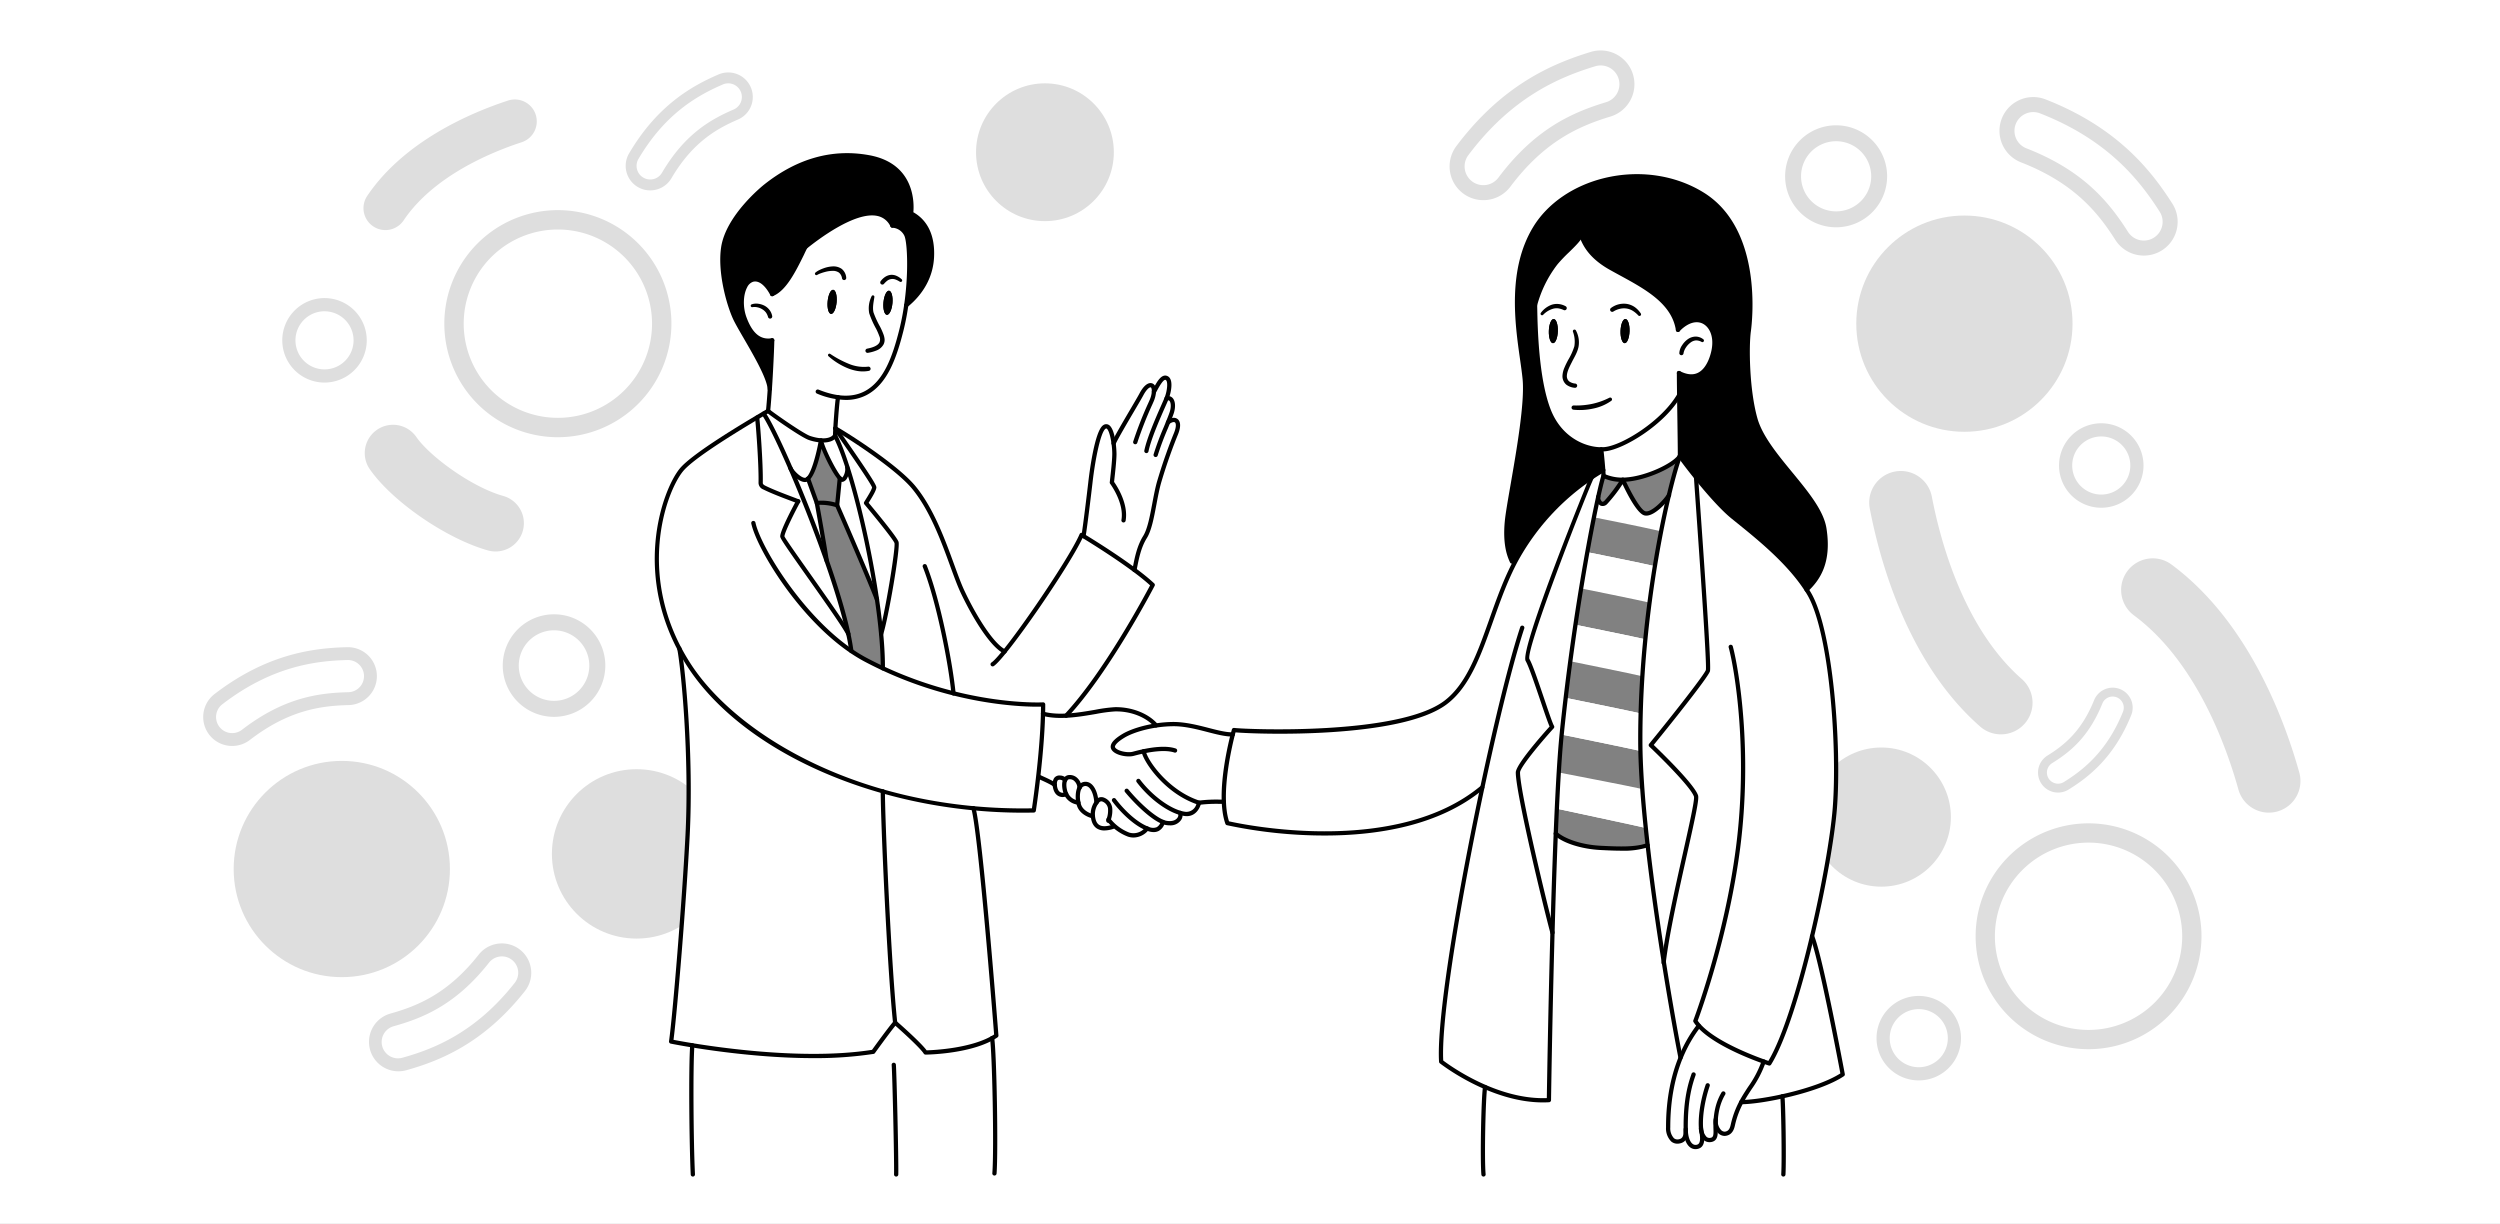 <svg xmlns="http://www.w3.org/2000/svg" xmlns:xlink="http://www.w3.org/1999/xlink" width="960" height="470" viewBox="0 0 960 470"><rect x="0" y="0" width="960" height="470" fill="#333333" stroke="none"/><defs><clipPath id="b"><rect width="960" height="470"/></clipPath></defs><g id="a" clip-path="url(#b)"><rect width="960" height="470" fill="#fff"/><g transform="translate(50.741 -11.3)"><g transform="translate(27.286 30.665)"><g transform="translate(62.038 143.757)"><path d="M61.687,119.65a10.865,10.865,0,0,1,19.7-4.813c5.195,7.475,21.247,19.249,33.388,22.659a10.865,10.865,0,0,1-5.876,20.921c-15.955-4.482-36.724-18.759-45.356-31.177A10.833,10.833,0,0,1,61.687,119.65Z" transform="translate(-61.597 -110.173)" fill="#dedede"/></g><g transform="translate(680.613 296.798)"><path d="M447.078,281.544a43.364,43.364,0,1,1,43.365-43.363A43.413,43.413,0,0,1,447.078,281.544Zm0-79.326a35.962,35.962,0,1,0,35.961,35.963A36,36,0,0,0,447.078,202.217Z" transform="translate(-403.713 -194.815)" fill="#dedede"/></g><g transform="translate(162.236 8.447)"><path d="M124,80.317a9.533,9.533,0,0,1-2.341-.984,9.428,9.428,0,0,1-3.343-12.9c10.836-18.415,24.048-25.876,34.348-30.316a9.425,9.425,0,0,1,7.466,17.309c-8.552,3.689-17.569,8.975-25.566,22.567A9.453,9.453,0,0,1,124,80.317Zm33.743-40.611a5.2,5.2,0,0,0-3.421.253c-9.715,4.189-22.176,11.225-32.4,28.595a5.239,5.239,0,0,0,1.857,7.169,5.229,5.229,0,0,0,7.169-1.857c8.608-14.631,18.312-20.321,27.517-24.29a5.237,5.237,0,0,0-.139-9.675A5.889,5.889,0,0,0,157.747,39.706Z" transform="translate(-117.014 -35.337)" fill="#dedede"/></g><g transform="translate(634.785 63.404)"><circle cx="41.52" cy="41.52" r="41.52" fill="#dedede"/></g><g transform="translate(11.705 272.821)"><circle cx="41.52" cy="41.52" r="41.52" fill="#dedede"/></g><g transform="translate(617.68 267.678)"><circle cx="26.717" cy="26.717" r="26.717" fill="#dedede"/></g><g transform="translate(133.906 276.008)"><circle cx="32.521" cy="32.521" r="32.521" fill="#dedede"/></g><g transform="translate(296.772 12.638)"><circle cx="26.457" cy="26.457" r="26.457" fill="#dedede"/></g><g transform="translate(92.59 61.32)"><path d="M122.1,151.787a43.6,43.6,0,1,1,43.6-43.6A43.653,43.653,0,0,1,122.1,151.787Zm0-79.764a36.16,36.16,0,1,0,36.16,36.16A36.2,36.2,0,0,0,122.1,72.023Z" transform="translate(-78.495 -64.579)" fill="#dedede"/></g><g transform="translate(704.578 244.699)"><path d="M446.5,166.05a7.75,7.75,0,0,1,2.005.512,7.684,7.684,0,0,1,4.245,10c-6.524,16.148-16.28,23.749-24.051,28.566a7.682,7.682,0,1,1-8.1-13.058c6.451-4,13.085-9.344,17.9-21.263A7.7,7.7,0,0,1,446.5,166.05ZM424.17,202.841a4.237,4.237,0,0,0,2.727-.615c7.328-4.544,16.531-11.711,22.684-26.942a4.269,4.269,0,1,0-7.916-3.2c-5.182,12.828-12.322,18.582-19.267,22.887a4.268,4.268,0,0,0,1.275,7.782A3.926,3.926,0,0,0,424.17,202.841Z" transform="translate(-416.967 -166)" fill="#dedede"/></g><g transform="translate(0 229.143)"><path d="M31.719,193.11a11.125,11.125,0,0,1-.089-17.7c19.987-15.365,37.738-17.694,50.97-18a11.121,11.121,0,0,1,.524,22.236c-10.986.259-23.185,2.061-37.937,13.4A11.153,11.153,0,0,1,31.719,193.11Zm54.852-29.535a6.134,6.134,0,0,0-3.855-1.233c-12.479.293-29.221,2.49-48.073,16.982a6.178,6.178,0,1,0,7.531,9.8c15.879-12.206,29.009-14.146,40.834-14.425a6.178,6.178,0,0,0,4.119-10.648A6.842,6.842,0,0,0,86.571,163.575Z" transform="translate(-27.286 -157.397)" fill="#dedede"/></g><g transform="translate(63.511 342.905)"><path d="M117.944,221.191a11.3,11.3,0,0,1,4.506,17.414c-15.852,20.12-32.752,26.841-45.7,30.45a11.3,11.3,0,0,1-6.064-21.769c10.755-3,22.319-7.815,34.017-22.664A11.325,11.325,0,0,1,117.944,221.191Zm-46.65,42.772a6.226,6.226,0,0,0,4.1.253c12.217-3.4,28.159-9.742,43.108-28.72a6.277,6.277,0,1,0-9.861-7.769C96.051,243.711,83.6,248.9,72.027,252.122a6.278,6.278,0,0,0-1.4,11.516A6.831,6.831,0,0,0,71.293,263.963Z" transform="translate(-62.412 -220.316)" fill="#dedede"/></g><g transform="translate(689.768 17.903)"><path d="M408.844,52.221A12.972,12.972,0,0,1,426.47,41.463c27.389,10.7,40.413,27.02,48.7,40.046a12.971,12.971,0,0,1-21.889,13.924c-6.878-10.814-16.031-21.909-36.247-29.8A13,13,0,0,1,408.844,52.221Zm62.549,36.974A7.141,7.141,0,0,0,470.3,84.6c-7.815-12.284-20.1-27.68-45.931-37.769a7.208,7.208,0,0,0-9.335,4.09,7.2,7.2,0,0,0,4.092,9.335c21.758,8.5,31.609,20.44,39.013,32.081a7.207,7.207,0,0,0,13.116-2.305A7.436,7.436,0,0,0,471.393,89.194Z" transform="translate(-408.776 -40.566)" fill="#dedede"/></g><g transform="translate(478.613)"><path d="M300.231,87.274a12.974,12.974,0,0,1-5.639-19.864c17.651-23.52,36.869-31.689,51.637-36.178a12.971,12.971,0,1,1,7.547,24.82c-12.262,3.728-25.407,9.572-38.435,26.93A13,13,0,0,1,300.231,87.274Zm52.391-50.346a7.159,7.159,0,0,0-4.716-.181c-13.931,4.235-32.056,11.941-48.7,34.124a7.207,7.207,0,0,0,1.437,10.089,7.2,7.2,0,0,0,10.089-1.439C324.752,60.838,338.9,54.55,352.1,50.538a7.207,7.207,0,0,0,1.3-13.253A7.428,7.428,0,0,0,352.622,36.928Z" transform="translate(-291.993 -30.665)" fill="#dedede"/></g><g transform="translate(639.752 161.488)"><path d="M434,220.9a12.114,12.114,0,0,1-10.3-2.79c-27.506-24.105-38.353-62.788-42.371-83.7a12.133,12.133,0,1,1,23.831-4.578c3.432,17.857,12.479,50.7,34.534,70.027A12.135,12.135,0,0,1,434,220.9Z" transform="translate(-381.114 -119.979)" fill="#dedede"/></g><g transform="translate(61.552 18.884)"><path d="M61.751,85.422a8.409,8.409,0,0,1,1.013-7.334c14.172-21.066,39.848-31.945,53.894-36.556a8.422,8.422,0,1,1,5.254,16C109.918,61.473,88.1,70.6,76.74,87.49a8.423,8.423,0,0,1-14.989-2.068Z" transform="translate(-61.328 -41.109)" fill="#dedede"/></g><g transform="translate(736.489 195.044)"><path d="M443.486,138.986a12.107,12.107,0,0,1,10.489,1.938c29.387,21.773,43.362,59.439,49.077,79.954a12.134,12.134,0,0,1-23.377,6.513c-4.88-17.517-16.586-49.509-40.149-66.968a12.135,12.135,0,0,1,3.96-21.437Z" transform="translate(-434.616 -138.538)" fill="#dedede"/></g><g transform="translate(607.465 28.752)"><path d="M382.839,85.732a19.582,19.582,0,1,1,19.58-19.582A19.6,19.6,0,0,1,382.839,85.732Zm0-33.052a13.469,13.469,0,1,0,13.468,13.47A13.485,13.485,0,0,0,382.839,52.68Z" transform="translate(-363.257 -46.567)" fill="#dedede"/></g><g transform="translate(712.642 143.172)"><path d="M437.647,142.288a16.219,16.219,0,1,1,16.219-16.22A16.239,16.239,0,0,1,437.647,142.288Zm0-27.376A11.157,11.157,0,1,0,448.8,126.068,11.17,11.17,0,0,0,437.647,114.912Z" transform="translate(-421.427 -109.849)" fill="#dedede"/></g><g transform="translate(642.564 363.073)"><path d="M398.888,263.909a16.219,16.219,0,1,1,16.219-16.219A16.236,16.236,0,0,1,398.888,263.909Zm0-27.376a11.157,11.157,0,1,0,11.156,11.158A11.17,11.17,0,0,0,398.888,236.533Z" transform="translate(-382.669 -231.47)" fill="#dedede"/></g><g transform="translate(115.032 216.526)"><path d="M110.6,189.8a19.691,19.691,0,1,1,19.688-19.69A19.713,19.713,0,0,1,110.6,189.8Zm0-33.234a13.544,13.544,0,1,0,13.543,13.544A13.56,13.56,0,0,0,110.6,156.566Z" transform="translate(-90.907 -150.419)" fill="#dedede"/></g><g transform="translate(30.367 95.106)"><path d="M60.3,115.7A16.219,16.219,0,1,1,76.52,99.485,16.239,16.239,0,0,1,60.3,115.7Zm0-27.376A11.157,11.157,0,1,0,71.457,99.485,11.17,11.17,0,0,0,60.3,88.328Z" transform="translate(-44.081 -83.265)" fill="#dedede"/></g></g><g transform="translate(201.53 70.931)"><g transform="translate(381.646 123.648)"><path d="M353.214,331.895l-.065.067a53.77,53.77,0,0,0-7.236,11.588c-1.376-6.826-3.764-20.035-6.27-35.815V307.7c2.473-20.724,13.358-61.124,12.441-63.988-1.441-4.5-17.352-19.545-17.352-19.545,8.234-10.084,21.216-26.485,21.919-28.6.7-2.1-4.37-70.747-4.551-74.251,4.321,5.354,9.953,11.836,14.061,15.157,8.626,6.974,21.084,16.681,28.4,28.009.277.441.555.868.817,1.309,8.807,14.618,11.787,59.6,10.035,82.4-.852,11.049-4.273,30.4-8.775,49.37-4.795,20.166-10.852,39.908-16.4,48.846,0,0-.8-.262-2.161-.754C372.774,343.779,359.074,338.427,353.214,331.895Z" transform="translate(-334.732 -121.321)" fill="#fff"/></g><g transform="translate(416.775 299.896)"><path d="M380.941,218.8c3.421,8.151,11.787,53.053,11.787,53.053-5.354,3.584-14.683,6.547-23.2,8.4a81.138,81.138,0,0,1-15.371,2.128c2.9-5.271,6.336-9.691,8.218-15.486,1.358.492,2.161.754,2.161.754C370.088,258.707,376.146,238.965,380.941,218.8Z" transform="translate(-354.161 -218.799)" fill="#fff"/></g><g transform="translate(326.174 8.068)"><path d="M332.793,79.934c-1.62,3.159-6.645,6.923-9.738,10.738a45.311,45.311,0,0,0-7.988,16.173c.13,2.618-.067,26.747,5.222,40.333,4.157,10.706,13.438,15.092,20.2,15.076.23,1.982.573,5.354.77,7.972-.655.376-2.226,1.293-4.386,2.75a91.32,91.32,0,0,0-28.91,31.463c-.26.474-.506.933-.736,1.407l-1.014-.523c-.884-1.933-2.815-6.319-1.933-15.437s8.071-41.4,6.844-54.543-7.907-38.581,3.945-58.061C326.9,57.82,357.774,50.976,379.348,64.3s18.58,46.75,17.793,52.529c-.785,5.795-.671,22.393,2.537,33.77,4.045,14.242,24.456,29.235,26.487,42.085,2.112,13.342-2.783,19.594-6.809,23.458-7.317-11.328-19.775-21.035-28.4-28.009-4.108-3.321-9.74-9.8-14.061-15.157-3.061-3.813-5.484-7.039-6.187-8.135,0-4.65-.181-15.24-.295-23.426-.049-3.47-.081-6.5-.081-8.462,8.659,4.4,12.293-3.372,13.324-8.758,1.163-6.008-1.325-10.476-5.008-11.393-4.059-1.014-7.726,2.455-8.693,3.553-1.833-11.966-14.765-17.566-25.863-23.818C336.427,88.234,333.988,83.485,332.793,79.934Z" transform="translate(-304.052 -57.398)"/></g><g transform="translate(387.784 334.221)"><path d="M356.837,277.561s.8,3.721-1.833,4.11c-3.012.448-3.813-4.11-3.813-4.11s1.665,5.869-1.02,6.636c-4.71,1.345-4.775-6.636-4.775-6.636s.313,4.15-2.493,4.663c-3.887.711-4.775-4.663-4.775-4.663,0-13.045,2.309-21.9,5.043-28.1v-.018a53.77,53.77,0,0,1,7.236-11.588l.065-.067c5.86,6.533,19.56,11.885,24.865,13.767-1.882,5.795-5.321,10.216-8.218,15.486a38.543,38.543,0,0,0-4.092,10.525,2.876,2.876,0,0,1-2.5,1.734C358.73,279.308,356.837,277.561,356.837,277.561Z" transform="translate(-338.127 -237.783)" fill="#fff"/></g><g transform="translate(337.189 30.605)"><path d="M373.722,102.731c3.683.917,6.171,5.384,5.008,11.393-1.031,5.386-4.665,13.161-13.324,8.758,0,1.964.033,4.992.081,8.462-6.057,10.509-21.411,20-28.434,20.757a14.664,14.664,0,0,1-1.49.081c-6.76.016-16.041-4.37-20.2-15.076-5.289-13.586-5.092-37.715-5.222-40.333A45.311,45.311,0,0,1,318.132,80.6c3.094-3.815,8.118-7.58,9.738-10.738,1.2,3.551,3.634,8.3,11.3,12.6,11.1,6.252,24.029,11.852,25.863,23.818C366,105.187,369.663,101.717,373.722,102.731Z" transform="translate(-310.144 -69.862)" fill="#fff"/></g><g transform="translate(377.6 115.513)"><path d="M353.909,124.957c.181,3.5,5.254,72.155,4.551,74.251-.7,2.112-13.685,18.513-21.919,28.6l-4.027.033c-.016-.425-.016-.85-.016-1.26q-.024-5.5.132-10.934h.016q.2-7.244.655-14.275.466-7.269,1.163-14.192.711-7.269,1.6-14.078c.638-4.878,1.342-9.559,2.063-14,.768-4.762,1.588-9.248,2.388-13.389,1.016-5.189,2.047-9.854,3-13.882a141.842,141.842,0,0,1,4.207-15.009C348.425,117.918,350.848,121.143,353.909,124.957Z" transform="translate(-332.494 -116.822)" fill="#fff"/></g><g transform="translate(377.619 226.495)"><path d="M353.884,197.748c.917,2.864-9.968,43.264-12.441,63.988-2.193-13.931-4.468-29.842-6.171-45.114-.244-2.228-.49-4.437-.7-6.614-.524-5.14-.966-10.165-1.309-14.946h-.016c-.36-5.189-.606-10.1-.705-14.617-.016-.754-.033-1.49-.033-2.211l4.027-.033S352.443,193.246,353.884,197.748Z" transform="translate(-332.505 -178.203)" fill="#fff"/></g><g transform="translate(362.608 92.088)"><path d="M354.127,103.866c.114,8.185.295,18.775.295,23.426-2.309,3.616-12.964,8.429-20.4,8.986-.539.049-1.031.065-1.522.065a15.441,15.441,0,0,1-7.415-1.506c-.016-.606-.049-1.342-.114-2.161-.2-2.618-.541-5.99-.77-7.972a14.664,14.664,0,0,0,1.49-.081C332.715,123.869,348.07,114.375,354.127,103.866Z" transform="translate(-324.203 -103.866)" fill="#fff"/></g><g transform="translate(370.908 115.513)"><path d="M350.712,116.822a141.842,141.842,0,0,0-4.207,15.009c-1.49,2.473-6.449,7.7-9.265,6.958-3.045-.785-8.447-12.915-8.447-12.915.492,0,.984-.016,1.522-.065C337.748,125.251,348.4,120.438,350.712,116.822Z" transform="translate(-328.793 -116.822)" fill="#818181"/></g><g transform="translate(359.81 124.564)"><path d="M351.465,127.786c-.949,4.028-1.98,8.693-3,13.882-6.793-1.622-25.109-5.238-25.814-5.386q.884-4.442,1.622-7.807c.016,2,1.293,3.551,2.929,2.061,1.671-1.488,5.844-7.4,6.547-8.708,0,0,5.4,12.13,8.447,12.915C345.016,135.481,349.975,130.259,351.465,127.786Z" transform="translate(-322.655 -121.828)" fill="#fff"/></g><g transform="translate(357.257 139.018)"><path d="M349.61,135.208c-.8,4.141-1.62,8.626-2.388,13.389-3.488-.866-25.979-5.4-25.979-5.4.9-4.976,1.752-9.478,2.553-13.374C324.5,129.97,342.817,133.586,349.61,135.208Z" transform="translate(-321.243 -129.822)" fill="#818181"/></g><g transform="translate(354.866 152.393)"><path d="M348.29,142.62c-.721,4.437-1.425,9.118-2.063,14-3.486-.868-26.306-5.468-26.306-5.468.819-4.976,1.62-9.641,2.39-13.93C322.311,137.219,344.8,141.754,348.29,142.62Z" transform="translate(-319.921 -137.219)" fill="#fff"/></g><g transform="translate(345.142 250.919)"><path d="M349.083,199.093c.213,2.177.459,4.386.7,6.614-4.435,1.588-10.279,1.439-18.054,1.047-7.777-.409-14.389-2.864-17.189-5.5.132-3.274.262-6.466.41-9.543C314.953,191.711,345.581,198.242,349.083,199.093Z" transform="translate(-314.543 -191.711)" fill="#818181"/></g><g transform="translate(352.706 166.322)"><path d="M347.193,150.391q-.884,6.8-1.6,14.078h-.016c-3.488-.852-26.846-5.582-26.846-5.582.72-4.862,1.441-9.543,2.161-13.964C320.887,144.923,343.707,149.523,347.193,150.391Z" transform="translate(-318.726 -144.923)" fill="#818181"/></g><g transform="translate(350.726 180.286)"><path d="M346.457,158.228h.016q-.689,6.924-1.163,14.192c-3.486-.868-27.68-5.762-27.68-5.762.638-4.811,1.309-9.494,1.98-14.011C319.611,152.646,342.97,157.376,346.457,158.228Z" transform="translate(-317.631 -152.646)" fill="#fff"/></g><g transform="translate(345.553 237.006)"><path d="M347.59,190.366c.344,4.781.785,9.805,1.309,14.946-3.5-.852-34.129-7.382-34.129-7.382.23-4.96.474-9.641.736-13.913h.016s28.483,5.482,32.052,6.35Z" transform="translate(-314.77 -184.016)" fill="#fff"/></g><g transform="translate(348.957 194.297)"><path d="M346.1,166.157q-.466,7.022-.655,14.275h-.016c-3.553-.868-28.778-5.976-28.778-5.976.557-4.779,1.163-9.478,1.768-14.061C318.421,160.395,342.615,165.289,346.1,166.157Z" transform="translate(-316.653 -160.395)" fill="#818181"/></g><g transform="translate(346.289 222.452)"><path d="M346.54,182.254c.1,4.517.345,9.427.705,14.617-3.569-.868-32.052-6.35-32.052-6.35h-.016c.344-5.665.721-10.624,1.114-14.553,0,0,26.714,5.419,30.2,6.287Z" transform="translate(-315.177 -175.967)" fill="#818181"/></g><g transform="translate(347.402 208.358)"><path d="M346.042,188.553h-.049c-3.486-.868-30.2-6.287-30.2-6.287.016-.114.016-.23.033-.344.081-.752.146-1.49.23-2.226q.613-5.845,1.293-11.525s25.225,5.108,28.778,5.976q-.149,5.424-.132,10.934c0,.41,0,.835.016,1.26C346.01,187.063,346.026,187.8,346.042,188.553Z" transform="translate(-315.793 -168.172)" fill="#fff"/></g><g transform="translate(361.431 123.058)"><path d="M325.613,121a15.441,15.441,0,0,0,7.415,1.506c-.7,1.309-4.876,7.22-6.547,8.708-1.636,1.49-2.913-.065-2.929-2.061v-.033C324.452,125.089,325.172,122.3,325.613,121Z" transform="translate(-323.552 -120.995)" fill="#818181"/></g><g transform="translate(334.167 120.898)"><path d="M334.115,137.921c-.8,3.9-1.653,8.4-2.553,13.374-.77,4.289-1.571,8.954-2.39,13.93-.72,4.421-1.441,9.1-2.161,13.964-.671,4.517-1.342,9.2-1.98,14.011-.606,4.583-1.211,9.283-1.768,14.061q-.689,5.674-1.293,11.525l-3.913-.41c-1.293-2.094-7.366-22.18-9.462-25.682-.49-.835.524-4.976,2.374-10.887,6.073-19.2,21.133-56.98,22.328-59.256,2.161-1.457,3.732-2.374,4.386-2.75.065.819.1,1.555.114,2.161-.441,1.309-1.161,4.094-2.061,8.12v.033Q335,133.476,334.115,137.921Z" transform="translate(-308.473 -119.8)" fill="#fff"/></g><g transform="translate(217.67 123.648)"><path d="M358.632,179.138c-4.189,12.653-9.9,35.863-15.3,61.253H343.3c-34.721,29.007-97.874,13.734-97.874,13.734a27.879,27.879,0,0,1-1.342-8.218c-.392-9.805,2.325-21.542,3.421-25.847.262-1.081.443-1.687.443-1.687,5.663.705,63.316,2.963,81.241-10.557,13.57-10.214,16.385-34.081,26.534-53.626.23-.474.476-.933.736-1.407a91.32,91.32,0,0,1,28.91-31.463c-1.2,2.276-16.255,40.056-22.328,59.256Z" transform="translate(-244.042 -121.321)" fill="#fff"/></g><g transform="translate(330.607 219.473)"><path d="M323.561,174.729c-.083.736-.148,1.474-.23,2.226-.016.114-.016.23-.033.344-.392,3.929-.77,8.889-1.114,14.553-.262,4.272-.506,8.954-.736,13.913-.148,3.077-.278,6.269-.41,9.543-.49,12.1-.915,25.273-1.26,38.026-2.8-10.279-13.275-53.856-13.275-61.482,0-3.045,13.145-17.533,13.145-17.533Z" transform="translate(-306.504 -174.319)" fill="#fff"/></g><g transform="translate(301.053 181.465)"><path d="M332.988,270.321v.016c-.933,33.639-1.374,64.316-1.374,64.316-8.807.506-17.434-1.949-24.505-5.01a82.633,82.633,0,0,1-16.86-9.771c-1.031-16.387,6.958-63.759,15.814-105.321,5.4-25.389,11.114-48.6,15.3-61.253l4.4,1.439c-1.85,5.911-2.864,10.051-2.374,10.887,2.1,3.5,8.169,23.588,9.462,25.682,0,0-13.145,14.488-13.145,17.533C319.713,216.465,330.189,260.042,332.988,270.321Z" transform="translate(-290.158 -153.298)" fill="#fff"/></g><g transform="translate(175.055 218.423)"><path d="M232.336,184.185c-1.376.278-2.734.606-3.994.949-2.228.606-6.6-.23-7.677-2.012-.868-1.441,1.325-3.34,4.027-4.945a36.772,36.772,0,0,1,12.375-3.895,47.241,47.241,0,0,1,6.368-.541c8.512-.13,17.368,4.124,23.113,3.962-1.1,4.305-3.813,16.041-3.421,25.847h-.049a66.151,66.151,0,0,0-9.511.376C241.011,199.866,232.794,187.573,232.336,184.185Z" transform="translate(-220.473 -173.738)" fill="#fff"/></g><g transform="translate(146.405 212.737)"><path d="M259.135,210.363l-.016.033c.622,1.293-.557,4.518-5.157,3.864a6.306,6.306,0,0,1-1.472-.427l-.016.051c-.557,1.947-2.03,3.927-5.583,2.651-.146-.049-.311-.114-.457-.179a6.457,6.457,0,0,1-7.12,2.356,18.605,18.605,0,0,1-5.844-3.651,10.609,10.609,0,0,1-1.817-2.045,10.365,10.365,0,0,0,.573-4.518c-.262-2.291-3.177-4.386-4.683-2.783a4.239,4.239,0,0,0-.555.7c-.213-3.4-1.589-7.137-4.207-7.169a2.443,2.443,0,0,0-2.293,1.474c.067-1.392-1.277-4.273-3.978-4.077a1.789,1.789,0,0,0-1.539,1.114c-.7-.965-2.683-1.276-3.4-.457a3.429,3.429,0,0,0-.557,2.437h-.016c-.736-.9-4.435-2.455-5.925-3.159l-.441-.049c.8-7.055,1.636-16.009,1.85-24.227a28.741,28.741,0,0,0,8.872.736c7.12-.327,14.421-2.323,18.594-2.437,6.336-.181,12.507,2.242,15.911,6.155l.016.065a36.772,36.772,0,0,0-12.375,3.895c-2.7,1.606-4.895,3.5-4.027,4.945,1.079,1.783,5.45,2.618,7.677,2.012,1.26-.344,2.618-.671,3.994-.949.457,3.388,8.675,15.682,21.231,19.741,0,0-1,4.764-5.238,4.305A10.787,10.787,0,0,1,259.135,210.363Z" transform="translate(-204.627 -170.594)" fill="#fff"/></g><g transform="translate(163.804 85.413)"><path d="M225.807,125.38c1.441-3.291,9.33-16.255,10.657-18.761,1.309-2.5,2.815-3.895,3.913-3.5.7.246.966,1.244.9,2.488.917-1.457,2.866-6.09,4.781-5.352,1.9.72,1.014,5.3.23,7.464-.033.114-.1.246-.148.409,2.341-.671,2.931,2.423,2.014,5.354-.262.835-.8,2.209-1.457,3.813h.016c2.75-2.045,5.075-.606,3.029,4.437-2.063,5.041-4.354,11.376-6.368,18.186s-2.734,16.958-5.5,21.411c-2.372,3.813-3.175,8.118-4.059,12.686-7.628-5.679-16.893-11.393-19.562-13.013.606-3.6,2.177-16.566,2.636-20.592.457-4.061,2.553-19.383,5.352-21.314C224.187,117.752,225.315,121.7,225.807,125.38Z" transform="translate(-214.25 -100.174)" fill="#fff"/></g><g transform="translate(68.519 104.856)"><path d="M206.91,212.712a148.909,148.909,0,0,1-27.141-9.659c.016-3.929-.213-8.4-.655-13.21v-.016c2.014-6.285,6.563-33.115,5.909-35.1s-11.7-15.143-11.7-15.143c1.309-2.128,3.029-4.8,3.159-5.99.132-1.179-12.686-19.267-14.928-22.672,7.907,4.649,24.111,15.452,30.054,22.639,9.789,11.834,14.551,31.117,18.759,40.071,4.207,8.937,11.082,20.511,16.157,22.966,8.937-11.033,26.174-36.733,29.562-44.754,0,0,.262.165.752.459,2.669,1.62,11.933,7.334,19.562,13.013a83.723,83.723,0,0,1,7.023,5.73s-17.007,32.885-33.262,50.2a28.741,28.741,0,0,1-8.872-.736c.016-1.211.033-2.407.033-3.569C241.318,216.951,227.06,217.786,206.91,212.712Z" transform="translate(-161.551 -110.928)" fill="#fff"/></g><g transform="translate(167.362 247.294)"><path d="M222.286,197.571a10.609,10.609,0,0,0,1.817,2.045l-.2.673c-6.336,2-7.382-1.671-7.645-4.077a7.837,7.837,0,0,1,1.36-5.238,4.239,4.239,0,0,1,.555-.7c1.506-1.6,4.421.492,4.683,2.783A10.365,10.365,0,0,1,222.286,197.571Z" transform="translate(-216.218 -189.706)" fill="#fff"/></g><g transform="translate(161.605 241.392)"><path d="M215.987,186.442c2.618.033,3.994,3.764,4.207,7.169a7.837,7.837,0,0,0-1.36,5.238c-1.6-.327-4.386-1.62-5.287-4.092a8.282,8.282,0,0,1-.295-1.146,9.732,9.732,0,0,1,.441-5.7A2.443,2.443,0,0,1,215.987,186.442Z" transform="translate(-213.034 -186.442)" fill="#fff"/></g><g transform="translate(156.406 238.779)"><path d="M212.04,185.006c2.7-.2,4.045,2.685,3.978,4.077a9.732,9.732,0,0,0-.441,5.7,5.808,5.808,0,0,1-4.7-3.289c-.606-1.327-1.065-3.9-.378-5.37A1.789,1.789,0,0,1,212.04,185.006Z" transform="translate(-210.158 -184.997)" fill="#fff"/></g><g transform="translate(152.768 238.974)"><path d="M212.127,186.033c-.687,1.474-.228,4.043.378,5.37a2.707,2.707,0,0,1-3.569-.852,5.54,5.54,0,0,1-.77-2.539,3.429,3.429,0,0,1,.557-2.437C209.444,184.756,211.424,185.067,212.127,186.033Z" transform="translate(-208.147 -185.105)" fill="#fff"/></g><g transform="translate(0 100.665)"><path d="M210.393,204.927a148.909,148.909,0,0,0,27.141,9.659c20.149,5.073,34.408,4.238,34.408,4.238,0,1.163-.016,2.358-.033,3.569-.213,8.218-1.049,17.171-1.85,24.227-.868,7.531-1.7,12.9-1.7,12.9a203.538,203.538,0,0,1-23.178-.835,193.289,193.289,0,0,1-34.786-6.5c-34.343-9.773-61.433-28.188-74.627-48.8-1.293-2.012-2.455-4.027-3.52-6.041-16.237-30.92-5.63-60.7.77-68.554,4.207-5.173,21.035-15.4,29.089-20.184l.033.065c.246,1.719,1.506,17.482,1.342,25.062a2.023,2.023,0,0,0,1.376,1.785c3.764,1.882,9.494,3.945,13.045,5.3-.016.033-.049.081-.081.148-.949,1.7-6.041,11.36-6.008,13.308,0,1.392,22.82,32.15,25.34,37.436.508,2.39.9,4.6,1.146,6.581v.016a59.973,59.973,0,0,0,5.647,3.421C206.1,202.88,208.264,203.945,210.393,204.927Z" transform="translate(-123.655 -108.61)" fill="#fff"/></g><g transform="translate(13.213 333.077)"><path d="M209.611,295.428h-78.08c-.571-11.72-.83-41.4-.208-49.585,14.781,2.374,45.714,6.3,69.481,2.486,0,0,6.041-8.413,8.415-11.179,0,0,9.9,8.643,11.655,11.458,0,0,15.976-.163,25.584-5.516v.016c.868,5.582,1.6,42.792.893,51.926Z" transform="translate(-130.963 -237.15)" fill="#fff"/></g><g transform="translate(86.738 244.24)"><path d="M215.2,281.813c-.506.344-1.047.671-1.6.982-9.608,5.354-25.584,5.516-25.584,5.516-1.752-2.815-11.655-11.458-11.655-11.458-2.374-22.393-4.732-77.706-4.732-88.837a193.287,193.287,0,0,0,34.786,6.5C209.228,204.518,215.2,281.813,215.2,281.813Z" transform="translate(-171.627 -188.017)" fill="#fff"/></g><g transform="translate(25.123)"><path d="M210.018,75.258c5.777,3.029,8.413,8.889,7.988,16.86-.427,8.218-4.764,14.241-9.838,18.415,1.815-12.555,1.277-24.227.016-27.009a6.338,6.338,0,0,0-5.337-3.6c.524-3.683-1.669-10.525-9.478-10.525-8.822.016-16.4,7.382-20.92,13.553a39.883,39.883,0,0,0-2.98,5.157c-3.437,6.744-7.334,15.927-12.8,18.137,0,0-3.11-6.614-7.5-5.549-3.7.9-5.433,8.462-3.159,14.683,1.915,5.187,5.008,9.543,10.657,8.61,0,2.045-.394,10.933-.9,18.643h-.016c-.524-6.5-10.968-21.885-13.423-27.32s-5.827-17.45-4.47-26.828c1.571-10.919,13.194-21.263,16.3-23.718,6.762-5.354,20.527-14.57,39.648-11.049C212.931,57.218,210.018,75.258,210.018,75.258Z" transform="translate(-137.55 -52.935)"/></g><g transform="translate(32.566 22.269)"><path d="M178.65,135.905c-.311,1.555-.819,7.923-1.031,11.933-.081,1.228-.116,2.242-.116,2.815-.817,1.244-2.7,1.98-5.433,1.8a17.408,17.408,0,0,1-4.354-.917c-3.045-1-15.289-9.74-15.944-10.395.228-2.209.457-5.238.671-8.464.506-7.71.9-16.6.9-18.643-5.648.933-8.742-3.423-10.657-8.61-2.275-6.222-.541-13.783,3.159-14.683,4.388-1.065,7.5,5.549,7.5,5.549,5.466-2.209,9.362-11.393,12.8-18.137C173.985,71.82,193.531,58,199.521,69.97a6.338,6.338,0,0,1,5.337,3.6c1.26,2.783,1.8,14.454-.016,27.009h-.018a94.09,94.09,0,0,1-1.882,9.641C199.931,122.155,194.856,138.115,178.65,135.905Z" transform="translate(-141.667 -65.251)" fill="#fff"/></g><g transform="translate(68.404 104.856)"><path d="M177.563,176.553c-2.6-17.761-7.039-37.306-11.311-50.6a79.309,79.309,0,0,0-4.764-12.212c0-.573.034-1.587.116-2.815,2.242,3.4,15.06,21.493,14.928,22.672-.13,1.2-1.85,3.862-3.159,5.99,0,0,11.049,13.177,11.7,15.143s-3.895,28.81-5.909,35.1C178.774,185.62,178.233,181.136,177.563,176.553Z" transform="translate(-161.487 -110.928)" fill="#fff"/></g><g transform="translate(57.043 16.462)"><path d="M179.1,62.04c7.809,0,10,6.842,9.478,10.525-5.99-11.966-25.536,1.85-33.377,8.185a39.884,39.884,0,0,1,2.98-5.157C162.7,69.422,170.282,62.056,179.1,62.04Z" transform="translate(-155.204 -62.04)"/></g><g transform="translate(5.448 189.402)"><path d="M207.958,212.525c0,11.131,2.358,66.444,4.732,88.837-2.374,2.766-8.415,11.179-8.415,11.179-23.767,3.815-53.707.049-68.489-2.323-5.681-.917-9.118-1.622-9.118-1.622,1.392-9.822,5.059-54.3,6.3-79.062,1.587-31.168-1.752-64.48-3.161-71.846,1.065,2.014,2.228,4.028,3.52,6.041C146.524,184.337,173.615,202.753,207.958,212.525Z" transform="translate(-126.668 -157.688)" fill="#fff"/></g><g transform="translate(61.383 133.392)"><path d="M182.3,177.09c.441,4.813.671,9.281.655,13.21-2.128-.982-4.289-2.047-6.449-3.191a59.973,59.973,0,0,1-5.647-3.421v-.016c-.246-1.982-.638-4.191-1.146-6.581a245.048,245.048,0,0,0-8.3-28.089c-1.358-8.726-3.813-22.165-3.813-22.165a18.835,18.835,0,0,1,7.807.9S175.969,151.8,180.7,163.8c.671,4.583,1.211,9.068,1.6,13.275Z" transform="translate(-157.604 -126.711)" fill="#818181"/></g><g transform="translate(69.19 119.883)"><path d="M177.211,169.837c-4.732-12-15.289-36.062-15.289-36.062l1.031-10.411c.41.427.738.638.984.589,1.325-.311,2.209-3.585,1.882-4.681l.081-.033C170.172,132.53,174.608,152.076,177.211,169.837Z" transform="translate(-161.922 -119.239)" fill="#fff"/></g><g transform="translate(62.97 107.671)"><path d="M165.732,128.821c-2.307-2.455-6.712-11.671-7.25-14.535,2.734.179,4.616-.557,5.433-1.8A79.309,79.309,0,0,1,168.68,124.7l-.081.033c.327,1.1-.557,4.37-1.882,4.681C166.47,129.459,166.143,129.248,165.732,128.821Z" transform="translate(-158.482 -112.485)" fill="#fff"/></g><g transform="translate(57.993 109.472)"><path d="M167.957,128.016l-1.031,10.411a18.835,18.835,0,0,0-7.807-.9l-3.39-9.362c2.9-2.571,4.978-14.683,4.978-14.683C161.245,116.345,165.65,125.561,167.957,128.016Z" transform="translate(-155.729 -113.481)" fill="#818181"/></g><g transform="translate(48.155 132.176)"><path d="M167.329,149.545a245.048,245.048,0,0,1,8.3,28.089c-2.52-5.287-25.34-36.044-25.34-37.436-.033-1.947,5.059-11.606,6.008-13.308l2.112-.852C161.486,133.567,164.563,141.654,167.329,149.545Z" transform="translate(-150.288 -126.038)" fill="#fff"/></g><g transform="translate(51.216 120.097)"><path d="M162.148,132.778s2.455,13.44,3.813,22.165c-2.766-7.891-5.844-15.978-8.921-23.507-1.7-4.24-3.421-8.315-5.059-12.08.738,1.685,4.126,5.074,6.057,4.5a1.625,1.625,0,0,0,.72-.441Z" transform="translate(-151.981 -119.357)" fill="#fff"/></g><g transform="translate(40.937 98.161)"><path d="M163.352,133.22a1.625,1.625,0,0,1-.72.441c-1.931.573-5.319-2.815-6.057-4.5-4.419-10.167-8.267-18.023-10.263-20.889l-.016-.016c.868-.523,1.474-.866,1.736-1.031.655.655,12.9,9.4,15.944,10.395a17.408,17.408,0,0,0,4.354.917S166.25,130.649,163.352,133.22Z" transform="translate(-146.296 -107.225)" fill="#fff"/></g><g transform="translate(38.449 99.191)"><path d="M162.746,140.78l-2.112.852c.033-.067.065-.116.081-.148-3.551-1.358-9.281-3.421-13.045-5.3a2.023,2.023,0,0,1-1.376-1.785c.165-7.58-1.1-23.342-1.342-25.062l-.033-.065c.966-.573,1.817-1.079,2.488-1.474l.016.016c2,2.866,5.844,10.722,10.263,20.889C159.325,132.465,161.043,136.54,162.746,140.78Z" transform="translate(-144.92 -107.795)" fill="#fff"/></g></g><g transform="translate(200.685 70.11)"><g transform="translate(66.335 52.474)"><g transform="translate(251.682 208.809)"><path d="M388.453,307.465c0,2.915,1.9,4.992,3.632,4.8,2.506-.295,2.817-2.766,3.045-3.8a34.841,34.841,0,0,1,3.161-8.364,83,83,0,0,0,15.763-2.209c.344,2.586.736,24.046.376,29.989H299.305c-.541-5.779-.049-29.6.606-33.542,7.071,3.061,15.7,5.517,24.505,5.01,0,0,.441-30.676,1.358-64.316.36-12.752.77-25.946,1.26-38.042h.016c2.8,2.636,9.4,5.092,17.188,5.5,7.777.392,13.6.541,18.039-1.047h.033c1.719,15.125,3.994,30.936,6.187,44.835,2.587,16.206,5.059,29.808,6.449,36.715l.083.034a69.976,69.976,0,0,0-4.829,26.8c.016,2.75,1.163,5.941,4.256,5.368,2.5-.474,2.521-2.8,2.5-4.616,0,4.388,1.9,7.612,4.764,6.581,2-.705,1.62-3.748,1.309-5.632.457,1.933,1.6,3.406,3.535,3.112,2.228-.345,1.866-2.7,1.833-4.683C388.386,309.069,388.4,308.251,388.453,307.465Z" transform="translate(-299.074 -196.989)" fill="#fff"/></g><g transform="translate(304.517 11.216)"><path d="M329.891,96.987c-.967-.033-1.671-2.128-1.589-4.7s.917-4.616,1.884-4.583c.949.016,1.653,2.128,1.571,4.7S330.84,97.02,329.891,96.987Z" transform="translate(-328.295 -87.706)"/></g><g transform="translate(276.985 11.216)"><path d="M314.646,96.987c-.949-.033-1.654-2.128-1.571-4.7s.917-4.616,1.866-4.583c.966.016,1.669,2.128,1.587,4.7S315.612,97.02,314.646,96.987Z" transform="translate(-313.068 -87.706)"/></g><g transform="translate(21.434 0.345)"><path d="M173.925,81.7c.949.1,1.539,2.226,1.309,4.8-.23,2.553-1.2,4.551-2.144,4.47s-1.539-2.228-1.309-4.781C172.01,83.611,172.975,81.613,173.925,81.7Z" transform="translate(-171.731 -81.694)"/></g><path d="M161.225,90.755c-.949-.083-1.539-2.228-1.293-4.781.23-2.553,1.179-4.551,2.128-4.47s1.539,2.228,1.309,4.781S162.174,90.853,161.225,90.755Z" transform="translate(-159.876 -81.503)"/></g><g transform="translate(0 0)"><g transform="translate(32.582 47.646)"><path d="M152.245,104.007c-4.347,0-7.69-3.112-9.952-9.274-1.575-4.291-1.423-9.44.376-12.812a5.408,5.408,0,0,1,3.356-2.947c4.981-1.208,8.294,5.692,8.431,5.985a.819.819,0,0,1-1.481.7c-.027-.06-2.895-6-6.563-5.093a3.967,3.967,0,0,0-2.3,2.126c-1.568,2.94-1.685,7.659-.284,11.478,2.287,6.229,5.392,8.805,9.755,8.089a.818.818,0,1,1,.264,1.615A9.876,9.876,0,0,1,152.245,104.007Z" transform="translate(-141.208 -78.833)"/></g><g transform="translate(44.271 16.473)"><path d="M176.738,139.884a29.708,29.708,0,0,1-11.06-2.441.819.819,0,0,1,.617-1.517c6.981,2.831,12.879,3.072,17.526.714,7.561-3.833,10.941-13.635,13.468-23.657,4-15.889,3.332-33.106,1.976-36.12a5.467,5.467,0,0,0-4.625-3.112.819.819,0,0,1-.788-.935,9.137,9.137,0,0,0-2.088-6.871,8.259,8.259,0,0,0-6.551-2.718h-.02c-9.583.016-17.358,9.245-20.256,13.213a58.4,58.4,0,0,0-4.256,7.724c-3.2,6.471-6.826,13.8-11.885,15.833a.818.818,0,0,1-.609-1.519c4.477-1.8,7.957-8.833,11.028-15.04a59.515,59.515,0,0,1,4.4-7.965c3.783-5.178,11.615-13.87,21.574-13.884h.023A9.94,9.94,0,0,1,193,64.874a10.946,10.946,0,0,1,2.546,7.343,6.946,6.946,0,0,1,5.213,3.976c1.689,3.748,2.047,21.608-1.882,37.191-2.622,10.4-6.169,20.589-14.313,24.718A17.083,17.083,0,0,1,176.738,139.884Z" transform="translate(-147.673 -61.592)"/></g><g transform="translate(25.155)"><path d="M156.114,143.813a.82.82,0,0,1-.815-.752c-.344-4.245-5.424-13-9.133-19.39-1.833-3.162-3.417-5.891-4.215-7.655-2.484-5.5-5.912-17.772-4.535-27.288,1.788-12.378,16.007-23.766,16.611-24.245,12.655-10.024,26.208-13.8,40.293-11.212,17.7,3.247,17.226,18.685,16.929,21.9,5.627,3.191,8.371,9.178,7.945,17.356-.382,7.3-3.895,13.872-10.16,19A.818.818,0,1,1,208,110.26c5.983-4.9,9.2-10.892,9.561-17.819.41-7.84-2.135-13.253-7.563-16.09a.82.82,0,0,1-.428-.855c.112-.705,2.542-17.3-15.541-20.616-13.6-2.493-26.714,1.166-38.981,10.886-.584.461-14.313,11.454-16.011,23.2-1.325,9.171,2,21.048,4.408,26.38.763,1.687,2.327,4.385,4.139,7.505,4,6.891,8.975,15.466,9.35,20.081a.819.819,0,0,1-.75.882Z" transform="translate(-137.1 -52.481)"/></g><g transform="translate(57.072 22.28)"><path d="M155.572,79.333a.819.819,0,0,1-.515-1.456c5.576-4.506,19.535-14.768,28.481-12.834a8.732,8.732,0,0,1,6.135,4.929.819.819,0,0,1-1.465.732,7.07,7.07,0,0,0-5.017-4.061c-8.5-1.857-22.9,9.106-27.105,12.507A.812.812,0,0,1,155.572,79.333Z" transform="translate(-154.753 -64.803)"/></g><g transform="translate(42.693 71.061)"><path d="M147.619,120.517a.7.7,0,0,1-.087-.005.817.817,0,0,1-.727-.9c.81-7.713,1.573-24.313,1.573-27.011a.819.819,0,1,1,1.638,0c0,3.124-.806,19.788-1.584,27.183A.82.82,0,0,1,147.619,120.517Z" transform="translate(-146.8 -91.783)"/></g><g transform="translate(66.528 77.003)"><path d="M160.846,95.156a38.559,38.559,0,0,0,7.01,3.763,15.021,15.021,0,0,0,7.5,1.141l.033-.005a.818.818,0,0,1,.264,1.615,12.563,12.563,0,0,1-4.35.045,17.411,17.411,0,0,1-4.092-1.206,25.755,25.755,0,0,1-7.035-4.461.558.558,0,0,1-.06-.787A.568.568,0,0,1,160.846,95.156Z" transform="translate(-159.983 -95.069)"/></g><g transform="translate(80.887 54.597)"><path d="M171.374,83.315c-.315,2.1-.767,4.028-.347,5.894a35.114,35.114,0,0,0,2.548,5.544,25.936,25.936,0,0,1,1.32,3,7.111,7.111,0,0,1,.4,1.754,3.8,3.8,0,0,1-.374,1.974,5.252,5.252,0,0,1-2.81,2.4,15.2,15.2,0,0,1-3.229.881.819.819,0,0,1-.293-1.611c1.936-.367,4.077-1.058,4.757-2.43a2.987,2.987,0,0,0-.092-2.41,24.117,24.117,0,0,0-1.213-2.792,34.671,34.671,0,0,1-2.649-5.952,10.4,10.4,0,0,1,.918-6.542l.009-.023a.556.556,0,0,1,1.052.32Z" transform="translate(-167.924 -82.677)"/></g><g transform="translate(61.503 43.487)"><path d="M157.4,78.913a7.1,7.1,0,0,1,1.551-.987,14.063,14.063,0,0,1,1.559-.658,11.89,11.89,0,0,1,3.367-.725,5.547,5.547,0,0,1,3.623.947,4.812,4.812,0,0,1,1.729,3.394.817.817,0,0,1-1.609.268l-.014-.069a3.484,3.484,0,0,0-1.177-2.172,4.094,4.094,0,0,0-2.5-.662,11.8,11.8,0,0,0-2.969.454,15.066,15.066,0,0,0-1.47.465,8.134,8.134,0,0,0-1.278.557l-.159.094a.561.561,0,0,1-.653-.906Z" transform="translate(-157.203 -76.533)"/></g><g transform="translate(86.595 46.72)"><path d="M171.274,80.713a6.868,6.868,0,0,1,1.609-1.55,4.906,4.906,0,0,1,2.267-.828,4.552,4.552,0,0,1,2.332.461,6.651,6.651,0,0,1,1.828,1.253.583.583,0,0,1-.685.935l-.043-.025a8.61,8.61,0,0,0-1.638-.828,3.231,3.231,0,0,0-1.631-.181,3.27,3.27,0,0,0-1.488.589,8.445,8.445,0,0,0-1.314,1.246.817.817,0,0,1-1.26-1.04Z" transform="translate(-171.081 -78.321)"/></g><g transform="translate(65.966 52.319)"><ellipse cx="4.648" cy="1.73" rx="4.648" ry="1.73" transform="matrix(0.09, -0.996, 0.996, 0.09, 0, 9.258)"/></g><g transform="translate(87.407 52.67)"><ellipse cx="4.648" cy="1.73" rx="4.648" ry="1.73" transform="matrix(0.09, -0.996, 0.996, 0.09, 0, 9.258)"/></g><g transform="translate(343.177 63.628)"><ellipse cx="4.648" cy="1.73" rx="4.648" ry="1.73" transform="translate(0 9.291) rotate(-88.187)"/></g><g transform="translate(370.712 63.628)"><ellipse cx="4.648" cy="1.73" rx="4.648" ry="1.73" transform="translate(0 9.291) rotate(-88.187)"/></g><g transform="translate(68.431 92.932)"><path d="M161.854,120.257a.817.817,0,0,1-.819-.819c0-2.37.73-12.738,1.155-14.9a.819.819,0,1,1,1.607.316c-.376,1.9-1.126,12.076-1.126,14.582A.817.817,0,0,1,161.854,120.257Z" transform="translate(-161.035 -103.879)"/></g><g transform="translate(42.693 98.158)"><path d="M168.723,119.738a17.532,17.532,0,0,1-5.417-.967c-3.142-1.038-15.5-9.834-16.266-10.6a.818.818,0,0,1,1.155-1.159c.806.768,12.832,9.286,15.622,10.21,4.826,1.595,7.925.866,8.852-.562a.819.819,0,0,1,1.372.9C173.1,118.993,171.189,119.738,168.723,119.738Z" transform="translate(-146.8 -106.769)"/></g><g transform="translate(0 98.158)"><path d="M264.544,261.87c-54.908,0-107.567-22.928-129.1-56.546-21.565-33.67-9.512-67.17-2.683-75.564,4.788-5.884,25.035-17.853,31.689-21.787.917-.541,1.55-.915,1.812-1.078a.818.818,0,0,1,.868,1.387c-.268.166-.913.548-1.846,1.1-17.683,10.454-28.2,17.658-31.253,21.41-6.63,8.149-18.285,40.74,2.792,73.649,17.759,27.729,66.312,56.873,131.2,55.76.575-3.875,3.381-23.523,3.481-39.038-5.406.114-35.124-.1-67.57-17.222-22.748-12.007-41.514-42.825-43.692-53.17a.819.819,0,0,1,1.6-.338c2.07,9.832,20.9,40.472,42.855,52.06,35.276,18.616,67.259,17.029,67.579,17.007a.768.768,0,0,1,.609.222.812.812,0,0,1,.257.595c0,17.437-3.569,40.584-3.605,40.816a.821.821,0,0,1-.792.693Q266.644,261.871,264.544,261.87Z" transform="translate(-123.188 -106.769)"/></g><g transform="translate(5.467 189.412)"><path d="M181.731,315.34c-27.4,0-54.517-5.5-54.866-5.573a.82.82,0,0,1-.645-.917c1.41-9.874,5.039-53.964,6.307-78.994,1.55-30.573-1.627-63.641-3.151-71.647a.818.818,0,1,1,1.607-.306c1.535,8.06,4.735,41.324,3.179,72.036-1.239,24.463-4.734,67.136-6.214,78.372,5.972,1.157,46.217,8.541,76.227,3.846,1.083-1.5,6.113-8.451,8.263-10.957a.816.816,0,0,1,.561-.286.837.837,0,0,1,.6.2c.391.34,9.221,8.053,11.548,11.234,2.727-.081,17.629-.754,25.906-6.081-.512-6.549-6.084-77.256-8.722-86.667a.818.818,0,1,1,1.575-.441c2.8,9.973,8.574,84.3,8.818,87.463a.825.825,0,0,1-.356.741c-9.393,6.381-26.9,6.623-27.637,6.63a.868.868,0,0,1-.7-.385c-1.258-2.012-7.337-7.59-10.877-10.708-2.589,3.179-7.789,10.411-7.845,10.489a.825.825,0,0,1-.535.331A148.074,148.074,0,0,1,181.731,315.34Z" transform="translate(-126.212 -157.239)"/></g><g transform="translate(13.236 341.773)"><path d="M131.9,292.727a.82.82,0,0,1-.817-.779c-.542-11.207-.861-41.112-.206-49.686a.819.819,0,0,1,1.633.125c-.608,7.963-.389,37.158.208,49.482a.818.818,0,0,1-.777.857Z" transform="translate(-130.508 -241.506)"/></g><g transform="translate(128.726 339.028)"><path d="M196.1,293.559c-.02,0-.042,0-.063,0a.819.819,0,0,1-.754-.879c.723-9.4-.056-46.423-.893-51.746a.819.819,0,1,1,1.618-.251c.926,5.893,1.578,43.4.908,52.122A.818.818,0,0,1,196.1,293.559Z" transform="translate(-194.383 -239.987)"/></g><g transform="translate(90.967 349.268)"><path d="M175.238,289.378h-.02a.82.82,0,0,1-.8-.839c.136-5.462-.662-39.066-.917-42a.818.818,0,0,1,.743-.884.835.835,0,0,1,.888.745c.257,2.949,1.058,36.7.924,42.183A.82.82,0,0,1,175.238,289.378Z" transform="translate(-173.499 -245.651)"/></g><g transform="translate(86.757 244.24)"><path d="M176.725,278.047a.817.817,0,0,1-.814-.732c-2.331-22.042-4.741-77.585-4.741-88.933a.819.819,0,1,1,1.638,0c0,11.326,2.4,66.76,4.73,88.761a.817.817,0,0,1-.727.9A.724.724,0,0,1,176.725,278.047Z" transform="translate(-171.171 -187.563)"/></g><g transform="translate(40.987 99.206)"><path d="M180.347,200.147a.817.817,0,0,1-.81-.718c-2.911-23.539-27.1-81.494-33.535-90.8a.819.819,0,0,1,1.347-.931c6.668,9.639,30.8,67.192,33.811,91.527a.816.816,0,0,1-.711.911A.661.661,0,0,1,180.347,200.147Z" transform="translate(-145.857 -107.349)"/></g><g transform="translate(68.43 107.673)"><path d="M180.183,202.99h-.005a.818.818,0,0,1-.812-.824c.166-25.407-10.727-74.7-18.236-88.933a.819.819,0,1,1,1.448-.765c7.587,14.383,18.593,64.106,18.424,89.708A.82.82,0,0,1,180.183,202.99Z" transform="translate(-161.034 -112.032)"/></g><g transform="translate(38.502 100.731)"><path d="M161.067,141.983a.848.848,0,0,1-.295-.054l-2.1-.794c-3.515-1.327-7.889-2.978-11.02-4.538a2.756,2.756,0,0,1-1.824-2.548c.159-7.4-1.1-23.209-1.342-24.923a.819.819,0,0,1,1.622-.231c.255,1.792,1.521,17.535,1.358,25.19,0,.145-.013.584.917,1.047,3.057,1.524,7.388,3.157,10.868,4.471l2.1.8a.818.818,0,0,1-.293,1.582Z" transform="translate(-144.482 -108.192)"/></g><g transform="translate(48.173 132.884)"><path d="M175.994,178.5a.815.815,0,0,1-.74-.466c-1.3-2.728-8.352-12.709-14.571-21.513-9.221-13.054-10.845-15.484-10.852-16.258-.024-2.47,6.14-13.765,6.2-13.873a.818.818,0,1,1,1.421.812c-1.246,2.177-6,11.467-5.987,13.047.307.828,5.75,8.532,10.552,15.327,6.563,9.292,13.349,18.9,14.711,21.755a.818.818,0,0,1-.738,1.17Z" transform="translate(-149.831 -125.975)"/></g><g transform="translate(51.243 109.467)"><path d="M157.96,129.852c-2.452,0-5.627-3.356-6.364-5.059a.819.819,0,0,1,1.5-.651c.685,1.584,3.773,4.432,5.068,4.047,1.917-.566,4.157-8.809,5.135-14.477a.819.819,0,0,1,.8-.68.766.766,0,0,1,.812.665c.638,3.378,5.77,13.389,7.35,14.423a1.819,1.819,0,0,0,.468-.582,5.4,5.4,0,0,0,.7-3,.818.818,0,0,1,1.564-.481,6.646,6.646,0,0,1-.841,4.294,2.68,2.68,0,0,1-1.622,1.418,1.386,1.386,0,0,1-1.1-.246c-1.875-1.22-5.366-8.042-7.118-12.454-.969,4.515-2.951,11.879-5.685,12.687A2.363,2.363,0,0,1,157.96,129.852Z" transform="translate(-151.529 -113.024)"/></g><g transform="translate(68.539 104.863)"><path d="M179.483,191.023a.8.8,0,0,1-.25-.04.819.819,0,0,1-.53-1.029c2.1-6.515,6.383-32.67,5.909-34.607-.439-1.316-7.321-9.818-11.554-14.864a.816.816,0,0,1-.069-.955l.322-.524c1.067-1.719,2.513-4.052,2.7-5.026-.548-1.588-7.872-12.187-11.42-17.32-1.546-2.238-2.8-4.048-3.365-4.913a.818.818,0,1,1,1.367-.9c.566.861,1.808,2.656,3.345,4.882,10.057,14.553,11.812,17.455,11.715,18.332-.132,1.181-1.305,3.153-2.953,5.808l-.011.02c2.5,2.989,10.841,13.051,11.476,14.956.79,2.369-3.942,29.517-5.907,35.612A.816.816,0,0,1,179.483,191.023Z" transform="translate(-161.095 -110.478)"/></g><g transform="translate(68.539 104.862)"><path d="M226.895,197.793a.8.8,0,0,1-.354-.081c-5.3-2.557-12.224-14.184-16.544-23.362-1.251-2.66-2.522-6.14-3.994-10.172-3.491-9.568-7.836-21.476-14.662-29.73C185.378,127.236,168.66,116.212,161.5,112a.819.819,0,1,1,.83-1.412c8.583,5.045,24.391,15.7,30.273,22.813,7.006,8.471,11.405,20.527,14.94,30.211,1.457,3.994,2.716,7.444,3.936,10.037,4.538,9.643,11.176,20.366,15.776,22.587a.818.818,0,0,1-.358,1.555Z" transform="translate(-161.095 -110.477)"/></g><g transform="translate(102.864 157.784)"><path d="M191.938,190.245a.819.819,0,0,1-.814-.74c-1.1-11.286-5.647-35.1-10.988-48.641a.819.819,0,0,1,1.524-.6c5.394,13.675,9.984,37.7,11.093,49.082a.818.818,0,0,1-.734.9C191.992,190.244,191.965,190.245,191.938,190.245Z" transform="translate(-180.079 -139.747)"/></g><g transform="translate(128.938 145.782)"><path d="M223.532,204.154a.818.818,0,0,1-.6-1.378c14.834-15.823,30.528-45.1,32.839-49.477-7.455-6.795-22.353-16.007-25.942-18.193-5.278,11.329-29.22,46-34.064,49.175a.818.818,0,1,1-.9-1.369c4.7-3.072,29.68-39.476,33.838-49.3a.82.82,0,0,1,1.173-.385c.776.465,19.083,11.443,27.467,19.3a.817.817,0,0,1,.168.973c-.17.331-17.251,33.186-33.386,50.4A.814.814,0,0,1,223.532,204.154Z" transform="translate(-194.5 -133.109)"/></g><g transform="translate(163.83 104.075)"><path d="M214.617,153.836a.924.924,0,0,1-.139-.011.819.819,0,0,1-.669-.944c.589-3.448,2.132-16.117,2.634-20.538.369-3.256,2.381-19.611,5.7-21.892a1.936,1.936,0,0,1,2.09-.183c2.674,1.439,3.079,9.881,3.05,11.485-.051,2.64-.559,7.127-.834,9.541l-.1.915c1.032,1.45,5.587,8.314,4.43,14.924a.819.819,0,0,1-1.613-.282c1.152-6.576-4.263-13.85-4.318-13.922a.82.82,0,0,1-.161-.579l.137-1.242c.269-2.385.772-6.824.821-9.388.065-3.372-.909-9.323-2.188-10.011-.056-.031-.145-.076-.389.092-1.864,1.28-3.967,11.635-5,20.726-.418,3.683-2.007,16.886-2.647,20.628A.817.817,0,0,1,214.617,153.836Z" transform="translate(-213.798 -110.042)"/></g><g transform="translate(175.381 88.291)"><path d="M221,125.278a.821.821,0,0,1-.749-1.15c.947-2.148,4.488-8.178,7.334-13.022,1.546-2.631,2.88-4.905,3.345-5.786,1.591-3.023,3.383-4.441,4.914-3.893a1.994,1.994,0,0,1,1.15,1.137c.647,1.481.19,3.911-.551,5.661-.108.259-.3.685-.546,1.246a142.154,142.154,0,0,0-5.79,14.73.819.819,0,1,1-1.569-.468A143.89,143.89,0,0,1,234.4,108.81c.244-.55.428-.969.537-1.222.691-1.635.931-3.511.557-4.367-.043-.1-.112-.221-.2-.253-.454-.159-1.644.7-2.913,3.115-.483.915-1.826,3.2-3.383,5.853-2.674,4.553-6.337,10.791-7.245,12.852A.82.82,0,0,1,221,125.278Z" transform="translate(-220.186 -101.312)"/></g><g transform="translate(187.977 85.403)"><path d="M227.972,129.5a.728.728,0,0,1-.165-.018.818.818,0,0,1-.638-.966c1.005-4.923,4.488-12.819,6.569-17.537.653-1.479,1.168-2.649,1.356-3.164.938-2.58,1.233-6.053.237-6.431-.852-.3-2.5,2.687-3.114,3.822-.262.485-.492.908-.68,1.2a.819.819,0,0,1-1.381-.879c.172-.271.383-.66.624-1.1,1.237-2.282,2.935-5.406,5.131-4.573,2.756,1.043,1.454,6.5.72,8.52-.2.568-.7,1.7-1.4,3.265-2.054,4.658-5.493,12.454-6.462,17.206A.819.819,0,0,1,227.972,129.5Z" transform="translate(-227.153 -99.715)"/></g><g transform="translate(191.528 93.277)"><path d="M229.936,127.49a.8.8,0,0,1-.206-.025.82.82,0,0,1-.588-1,105.467,105.467,0,0,1,3.936-10.532c.987-2.412,1.918-4.688,2.28-5.84.624-1.993.4-3.643-.127-4.184-.141-.145-.367-.293-.89-.145a.819.819,0,0,1-.448-1.575,2.426,2.426,0,0,1,2.51.577c1.076,1.1,1.278,3.387.517,5.817-.382,1.217-1.284,3.419-2.327,5.97a105.342,105.342,0,0,0-3.867,10.322A.816.816,0,0,1,229.936,127.49Z" transform="translate(-229.117 -104.07)"/></g><g transform="translate(183.398 101.629)"><path d="M225.439,167.945a.905.905,0,0,1-.155-.014.818.818,0,0,1-.649-.958l.031-.161c.881-4.578,1.71-8.9,4.131-12.8,1.629-2.625,2.562-7.581,3.464-12.375.573-3.047,1.166-6.2,1.947-8.836,2.347-7.918,4.768-14.3,6.386-18.26,1.072-2.624.741-3.8.378-4.086-.325-.255-1.116-.161-2.155.609a.819.819,0,1,1-.975-1.316c1.566-1.161,3.11-1.381,4.133-.586.732.57,1.725,2.106.134,6-1.6,3.925-4,10.254-6.33,18.106-.758,2.558-1.343,5.668-1.909,8.673-.973,5.169-1.893,10.051-3.683,12.937-2.26,3.641-3.065,7.82-3.915,12.246l-.031.161A.821.821,0,0,1,225.439,167.945Z" transform="translate(-224.62 -108.689)"/></g><g transform="translate(354.132 27.96)"><path d="M357.837,108.649a.82.82,0,0,1-.808-.694c-1.564-10.169-11.7-15.694-21.5-21.037-1.331-.725-2.658-1.448-3.962-2.181-9.463-5.325-11.23-11.416-12.284-15.056l-.2-.682a.819.819,0,0,1,1.568-.472l.2.7c1.051,3.62,2.634,9.089,11.516,14.083,1.3.73,2.616,1.45,3.942,2.171,10.151,5.535,20.647,11.255,22.335,22.227a.819.819,0,0,1-.683.933A1.02,1.02,0,0,1,357.837,108.649Z" transform="translate(-319.048 -67.945)"/></g><g transform="translate(337.207 30.601)"><path d="M310.506,97.954a.875.875,0,0,1-.179-.02.817.817,0,0,1-.618-.978,45.757,45.757,0,0,1,8.164-16.5,58.064,58.064,0,0,1,4.526-4.753c2.172-2.117,4.224-4.119,5.108-5.853a.818.818,0,1,1,1.457.743c-1.005,1.974-3.15,4.066-5.422,6.283a56.2,56.2,0,0,0-4.4,4.611A44.627,44.627,0,0,0,311.3,97.316.815.815,0,0,1,310.506,97.954Z" transform="translate(-309.687 -69.406)"/></g><g transform="translate(36.851 57.771)"><path d="M143.936,84.723a5.155,5.155,0,0,1,2.513-.233,7.364,7.364,0,0,1,2.374.73,5.843,5.843,0,0,1,1.955,1.653,5.427,5.427,0,0,1,1.041,2.361.818.818,0,0,1-1.591.372l-.011-.042a5.425,5.425,0,0,0-.783-1.682,5.006,5.006,0,0,0-1.4-1.255,5.837,5.837,0,0,0-1.824-.75,5.225,5.225,0,0,0-1.918-.09l-.061.013a.56.56,0,0,1-.293-1.078Z" transform="translate(-143.569 -84.432)"/></g><g transform="translate(392.104 63.29)"><path d="M345.983,110.757a11.353,11.353,0,0,1-5.108-1.39.818.818,0,0,1,.741-1.459c2.665,1.356,4.989,1.571,6.9.636,3.632-1.774,4.936-7.193,5.249-8.809,1.134-5.853-1.363-9.688-4.415-10.453-4.034-1.007-7.713,3.123-7.869,3.3a.817.817,0,0,1-1.228-1.079c.456-.521,4.6-5.032,9.492-3.806,3.8.951,6.952,5.5,5.627,12.349-.447,2.316-1.942,7.921-6.137,9.972A7.333,7.333,0,0,1,345.983,110.757Z" transform="translate(-340.049 -87.485)"/></g><g transform="translate(337.209 57.513)"><path d="M335.97,141.335c-6.52,0-16.475-3.936-21-15.586-4.741-12.2-5.117-32.338-5.242-38.955-.014-.788-.025-1.352-.038-1.645a.817.817,0,1,1,1.633-.081c.016.3.027.882.042,1.7.123,6.545.5,26.467,5.13,38.393,4.567,11.754,14.951,15.092,20.847,14.472,6.777-.72,21.938-10.136,27.827-20.377a.818.818,0,1,1,1.419.815c-6.327,11-22,20.437-29.074,21.189A14.441,14.441,0,0,1,335.97,141.335Z" transform="translate(-309.688 -84.29)"/></g><g transform="translate(392.483 83.624)"><path d="M341.443,132.266a.82.82,0,0,1-.819-.819c0-3.311-.092-9.753-.184-15.985-.089-6.205-.181-12.624-.181-15.913a.818.818,0,0,1,1.636,0c0,3.278.092,9.69.183,15.889.09,6.238.183,12.687.183,16.009A.818.818,0,0,1,341.443,132.266Z" transform="translate(-340.259 -98.731)"/></g><g transform="translate(348.561 67.747)"><path d="M321.12,90.274a9.646,9.646,0,0,1,1,6.368c-.483,2.253-1.644,3.971-2.529,5.779-.891,1.756-1.882,3.649-1.933,5.3a2.655,2.655,0,0,0,.837,2.085,4.649,4.649,0,0,0,2.389.875.819.819,0,1,1-.21,1.624,6.227,6.227,0,0,1-3.253-1.217,4.262,4.262,0,0,1-1.454-3.349,8.933,8.933,0,0,1,.8-3.267c.409-.982.882-1.906,1.36-2.813a23.416,23.416,0,0,0,2.412-5.323A11.027,11.027,0,0,0,320,90.787l-.007-.02a.619.619,0,0,1,1.13-.494Z" transform="translate(-315.967 -89.95)"/></g><g transform="translate(352.043 93.871)"><path d="M318.767,107.417a29.592,29.592,0,0,0,7-.606,27.119,27.119,0,0,0,6.594-2.332l.013-.005a.7.7,0,0,1,.725,1.2,18.26,18.26,0,0,1-6.947,2.945,23.771,23.771,0,0,1-7.523.43.819.819,0,0,1,.112-1.633Z" transform="translate(-317.892 -104.398)"/></g><g transform="translate(366.854 57.802)"><path d="M326.395,86.13a8.171,8.171,0,0,1,6.269-1.568,7.507,7.507,0,0,1,3.03,1.305,9.03,9.03,0,0,1,2.168,2.336.611.611,0,0,1-.928.787l-.045-.045A10.183,10.183,0,0,0,334.8,87.2a6.4,6.4,0,0,0-2.421-.891,6.75,6.75,0,0,0-2.584.13,7.838,7.838,0,0,0-2.4.987l-.043.031a.818.818,0,0,1-.958-1.324Z" transform="translate(-326.084 -84.449)"/></g><g transform="translate(340.15 57.899)"><path d="M311.431,87.935a8.988,8.988,0,0,1,4.179-3.128,6.5,6.5,0,0,1,2.748-.257,7.1,7.1,0,0,1,2.591.844.818.818,0,0,1-.723,1.466l-.036-.016a7.77,7.77,0,0,0-2.034-.635,5.115,5.115,0,0,0-2.083.152,8.685,8.685,0,0,0-3.772,2.327l-.011.011a.577.577,0,0,1-.859-.765Z" transform="translate(-311.315 -84.503)"/></g><g transform="translate(393.439 70.433)"><path d="M340.788,97.749a5.876,5.876,0,0,1,1.1-3.034,8.369,8.369,0,0,1,2.1-2.233,5.486,5.486,0,0,1,3.023-1.045,4.837,4.837,0,0,1,2.989,1.045.606.606,0,0,1-.655,1.016l-.033-.018a4.073,4.073,0,0,0-2.238-.562,3.933,3.933,0,0,0-2.1.906,7.461,7.461,0,0,0-1.669,1.824,5.835,5.835,0,0,0-.89,2.1l-.018.143a.814.814,0,0,1-1.62-.143Z" transform="translate(-340.788 -91.435)"/></g><g transform="translate(362.64 112.922)"><path d="M332.692,128.226a16.155,16.155,0,0,1-7.652-1.624.82.82,0,0,1-.409-.68c-.085-2.466-.562-7.435-.872-10.073a.817.817,0,0,1,1.624-.192c.286,2.412.736,7,.864,9.717a16.994,16.994,0,0,0,8.082,1.15c7.59-.582,17.732-5.422,19.761-8.612a.819.819,0,1,1,1.381.879c-2.473,3.886-13.472,8.787-21.017,9.366C333.84,128.2,333.25,128.226,332.692,128.226Z" transform="translate(-323.754 -114.935)"/></g><g transform="translate(217.681 120.904)"><path d="M283.166,260.474A180.241,180.241,0,0,1,245.6,256.51a.822.822,0,0,1-.58-.526c-4.254-12.156,2.224-35.258,2.5-36.236a.806.806,0,0,1,.888-.588c4.858.6,62.99,2.913,80.653-10.4,8.456-6.374,12.729-18.423,17.255-31.179,2.8-7.9,5.7-16.076,9.782-23.592a91.446,91.446,0,0,1,33.417-34.419l.177-.1a.819.819,0,1,1,.835,1.408l-.181.107a89.758,89.758,0,0,0-32.81,33.79c-4.021,7.4-6.9,15.513-9.679,23.357-4.609,12.995-8.961,25.27-17.811,31.94-17.687,13.333-72.486,11.559-81.131,10.791-1.02,3.846-5.916,23.5-2.5,34.162,5.658,1.267,64.218,13.49,96.718-13.664a.818.818,0,0,1,1.049,1.257C327.162,256.839,303.2,260.474,283.166,260.474Z" transform="translate(-243.581 -119.349)"/></g><g transform="translate(301.08 123.065)"><path d="M329.673,362c-20.411,0-39.375-14.864-39.57-15.022a.816.816,0,0,1-.309-.589c-1.642-26.351,20.191-133.795,31.175-166.926a.819.819,0,0,1,1.555.515c-10.9,32.882-32.527,139.1-31.117,165.939,2.49,1.882,20.71,15.125,39.771,14.42.148-9.758,1.716-108.634,4.922-140.009,5.01-49.061,13.919-92.945,16.09-99.232a.819.819,0,0,1,1.548.533c-2.157,6.242-11.011,49.927-16.011,98.864-3.349,32.781-4.907,139.559-4.923,140.633a.816.816,0,0,1-.77.806C331.245,361.979,330.458,362,329.673,362Z" transform="translate(-289.707 -120.545)"/></g><g transform="translate(392.849 115.521)"><path d="M375.61,351.228a.811.811,0,0,1-.251-.04c-.935-.3-22.972-7.473-28.848-16.649a.815.815,0,0,1-.076-.732c.117-.309,11.856-31.365,16.351-66.283,4.73-36.74-.407-67.935-2.784-76.855a.819.819,0,1,1,1.582-.423c2.4,9.006,7.589,40.483,2.826,77.486-4.244,32.972-14.911,62.515-16.3,66.261,5.348,7.719,23.561,14.215,27.139,15.434,10.859-18.245,23.022-75.334,24.711-97.3,1.779-23.107-1.267-67.561-9.914-81.91-6.688-11.1-18.7-20.784-27.47-27.855l-1.555-1.257c-7.241-5.858-18.82-21-20.43-23.473a.819.819,0,1,1,1.372-.893c1.528,2.351,13.11,17.45,20.086,23.093l1.553,1.253c8.867,7.151,21.008,16.944,27.846,28.288,8.807,14.618,11.937,59.566,10.142,82.879-1.714,22.323-14.228,80.784-25.286,98.584A.819.819,0,0,1,375.61,351.228Z" transform="translate(-340.461 -116.372)"/></g><g transform="translate(377.632 115.521)"><path d="M348.3,348.962a.817.817,0,0,1-.8-.656c-3.039-15.161-15.338-84.405-15.45-121.364-.157-51.865,11.3-99.47,15.268-110.038a.818.818,0,1,1,1.531.575c-3.938,10.5-15.318,57.819-15.163,109.456.112,36.831,12.387,105.921,15.419,121.048a.812.812,0,0,1-.8.98Z" transform="translate(-332.045 -116.372)"/></g><g transform="translate(381.669 123.646)"><path d="M340.019,308.914a.9.9,0,0,1-.1-.005.817.817,0,0,1-.716-.908c1.336-11.259,5.155-28.315,8.223-42.016,2.244-10.017,4.562-20.375,4.247-21.654-1.132-3.531-12.758-15.058-17.142-19.2a.819.819,0,0,1-.071-1.112c10.06-12.308,21.213-26.63,21.778-28.331.439-2.235-2.567-44.983-3.851-63.24-.414-5.864-.7-9.934-.74-10.72a.819.819,0,0,1,.776-.859.785.785,0,0,1,.859.776c.04.787.325,4.844.736,10.689,3.186,45.258,4.207,62.571,3.775,63.872-.835,2.5-15.421,20.7-21.587,28.259,2.878,2.754,15.674,15.152,17.029,19.377.445,1.389-.8,7.272-4.213,22.5-3.059,13.666-6.869,30.674-8.194,41.85A.818.818,0,0,1,340.019,308.914Z" transform="translate(-334.278 -120.866)"/></g><g transform="translate(175.083 218.426)"><path d="M226.991,186.517c-2.481,0-5.605-.872-6.654-2.6a2.172,2.172,0,0,1-.244-1.689c.333-1.338,1.819-2.775,4.54-4.4,3.537-2.1,11.038-4.423,19.151-4.544,4.71-.047,9.563,1.179,13.826,2.282,3.477.9,6.769,1.752,9.272,1.678a.83.83,0,0,1,.843.794.82.82,0,0,1-.8.843c-2.743.072-6.137-.8-9.728-1.729-4.166-1.078-8.865-2.3-13.394-2.229-7.813.114-14.982,2.316-18.338,4.312-3.121,1.857-3.689,2.987-3.788,3.385a.533.533,0,0,0,.054.443c.841,1.389,4.806,2.182,6.762,1.651,7.429-2.014,12.988-2.428,16.524-1.233a.819.819,0,0,1-.524,1.551c-3.175-1.07-8.56-.636-15.571,1.26A7.485,7.485,0,0,1,226.991,186.517Z" transform="translate(-220.022 -173.286)"/></g><g transform="translate(148.271 212.742)"><path d="M249.394,177.94a.818.818,0,0,1-.617-.28c-3.256-3.739-9.254-6.066-15.271-5.873a58.436,58.436,0,0,0-7.16.967c-6.3,1.083-14.132,2.428-20.547.7a.818.818,0,1,1,.425-1.58c6.068,1.633,13.705.32,19.846-.734a58.9,58.9,0,0,1,7.39-.991c6.505-.174,12.989,2.34,16.551,6.435a.815.815,0,0,1-.08,1.154A.807.807,0,0,1,249.394,177.94Z" transform="translate(-205.192 -170.142)"/></g><g transform="translate(184.886 228.868)"><path d="M244.871,204.787a5.8,5.8,0,0,1-.651-.036c-5.524-.595-13.351-6.073-18.612-13.024a.82.82,0,0,1,1.307-.989c4.931,6.518,12.447,11.843,17.481,12.385a3.967,3.967,0,0,0,4.142-2.969C235.95,195.7,227.991,183.516,227.5,179.99a.818.818,0,1,1,1.62-.224c.448,3.229,8.494,15.137,20.674,19.086a.817.817,0,0,1,.55.944C249.975,201.59,248.366,204.787,244.871,204.787Z" transform="translate(-225.443 -179.061)"/></g><g transform="translate(208.169 248.233)"><path d="M239.137,191.794a.818.818,0,0,1-.108-1.629,54.92,54.92,0,0,1,8.185-.389l1.445.005a.818.818,0,1,1,0,1.636l-1.454,0a53.428,53.428,0,0,0-7.957.372A.768.768,0,0,1,239.137,191.794Z" transform="translate(-238.32 -189.771)"/></g><g transform="translate(180.413 244.034)"><path d="M240.317,201.541a9.155,9.155,0,0,1-1.3-.1c-4.849-.693-12.5-8.579-15.862-12.655a.818.818,0,1,1,1.262-1.041c4.522,5.473,11.257,11.565,14.832,12.074,2.477.362,3.542-.546,3.958-1.116a1.742,1.742,0,0,0,.347-1.571.818.818,0,1,1,1.474-.712,3.3,3.3,0,0,1-.5,3.249A4.921,4.921,0,0,1,240.317,201.541Z" transform="translate(-222.969 -187.449)"/></g><g transform="translate(175.547 247.649)"><path d="M236.307,202.518a6.915,6.915,0,0,1-2.332-.45c-5.041-1.8-10.3-7.024-13.532-11.308a.819.819,0,1,1,1.307-.987c3.092,4.1,8.073,9.071,12.776,10.755a3.773,3.773,0,0,0,2.971.09,3.381,3.381,0,0,0,1.551-2.208.819.819,0,0,1,1.573.459,5,5,0,0,1-2.381,3.208A4.222,4.222,0,0,1,236.307,202.518Z" transform="translate(-220.278 -189.448)"/></g><g transform="translate(173.398 255.084)"><path d="M229.543,201.28a6.847,6.847,0,0,1-2.177-.358,18.419,18.419,0,0,1-8.147-6.1.819.819,0,0,1,1.38-.882,17.012,17.012,0,0,0,7.285,5.431,5.664,5.664,0,0,0,6.232-2.087.819.819,0,0,1,1.271,1.032A7.564,7.564,0,0,1,229.543,201.28Z" transform="translate(-219.09 -193.56)"/></g><g transform="translate(167.383 247.296)"><path d="M221.058,202.045a5.253,5.253,0,0,1-2.924-.777c-1.96-1.278-2.233-3.775-2.323-4.6a8.636,8.636,0,0,1,2.139-6.6,2.675,2.675,0,0,1,2.893-.649,4.985,4.985,0,0,1,3.2,3.907,11,11,0,0,1-.546,4.656c-.058.2-.11.363-.143.5a.819.819,0,1,1-1.593-.38c.04-.165.1-.363.168-.595a9.413,9.413,0,0,0,.488-3.989,3.353,3.353,0,0,0-2.088-2.548,1.02,1.02,0,0,0-1.188.219,7.011,7.011,0,0,0-1.705,5.3c.19,1.739.7,2.821,1.589,3.4,1.07.7,2.756.687,5.007-.023a.819.819,0,0,1,.5,1.56A11.716,11.716,0,0,1,221.058,202.045Z" transform="translate(-215.762 -189.253)"/></g><g transform="translate(161.637 241.389)"><path d="M219.194,200.04a.664.664,0,0,1-.168-.018c-1.687-.349-4.826-1.718-5.876-4.623-.718-1.98-.949-5.976.508-8.024a3.272,3.272,0,0,1,2.71-1.389c3.114.042,4.757,4.016,5,7.936a.818.818,0,1,1-1.633.1c-.2-3.161-1.428-6.375-3.392-6.4a1.57,1.57,0,0,0-1.354.7c-1.078,1.515-.9,4.871-.3,6.518.808,2.229,3.408,3.318,4.67,3.58a.818.818,0,0,1-.164,1.618Z" transform="translate(-212.585 -185.986)"/></g><g transform="translate(156.428 238.787)"><path d="M215.944,195.965h-.011a6.677,6.677,0,0,1-5.428-3.766c-.705-1.522-1.267-4.591-.233-6.346a2.544,2.544,0,0,1,2.081-1.295,4.135,4.135,0,0,1,3.247,1.208,5.307,5.307,0,0,1,1.609,3.717.783.783,0,0,1-.857.777.815.815,0,0,1-.777-.855,3.73,3.73,0,0,0-1.117-2.468,2.444,2.444,0,0,0-1.985-.747.92.92,0,0,0-.79.494c-.658,1.119-.259,3.605.307,4.828a5,5,0,0,0,3.965,2.817.818.818,0,0,1-.011,1.636Z" transform="translate(-209.704 -184.547)"/></g><g transform="translate(152.788 238.971)"><path d="M211.524,192.934a3.441,3.441,0,0,1-2.888-1.555c-1.079-1.566-1.367-4.632-.163-5.978a2.5,2.5,0,0,1,2.1-.741,3.41,3.41,0,0,1,2.577,1.269.819.819,0,0,1-1.331.955,1.872,1.872,0,0,0-1.333-.591,1.078,1.078,0,0,0-.8.2c-.6.676-.441,2.9.289,3.962a1.9,1.9,0,0,0,2.5.6.818.818,0,0,1,.787,1.436A3.669,3.669,0,0,1,211.524,192.934Z" transform="translate(-207.691 -184.649)"/></g><g transform="translate(146.87 238.728)"><path d="M211.171,189.309a.817.817,0,0,1-.633-.3c-.476-.577-3.213-1.821-4.527-2.419-.438-.2-.826-.374-1.128-.519a.819.819,0,0,1,.707-1.477c.291.141.671.311,1.1.506,2.492,1.132,4.452,2.063,5.115,2.869a.818.818,0,0,1-.112,1.152A.807.807,0,0,1,211.171,189.309Z" transform="translate(-204.418 -184.515)"/></g><g transform="translate(345.169 260.471)"><path d="M340.109,203.932c-2.432,0-5.106-.118-8.053-.269-7.354-.378-14.47-2.672-17.707-5.706a.819.819,0,0,1,1.119-1.2c2.4,2.247,8.637,4.855,16.671,5.269,7.665.394,13.425.553,17.734-.993a.818.818,0,0,1,.553,1.54A30.8,30.8,0,0,1,340.109,203.932Z" transform="translate(-314.091 -196.54)"/></g><g transform="translate(330.63 123.646)"><path d="M320.142,297.366a.818.818,0,0,1-.79-.6c-2.754-10.163-13.3-53.838-13.3-61.717,0-3.041,10.1-14.452,12.988-17.658-.673-1.475-1.848-4.914-3.576-10.019-2-5.9-4.488-13.248-5.61-15.123C307.3,188,334.222,121.9,334.536,121.3a.819.819,0,0,1,1.448.767c-1.947,3.683-26.094,65.3-24.711,69.375,1.2,1.985,3.506,8.805,5.739,15.4,1.562,4.616,3.179,9.391,3.707,10.245a.82.82,0,0,1-.09.98c-5.374,5.918-12.941,15.1-12.941,16.976,0,7.6,10.594,51.507,13.244,61.289a.82.82,0,0,1-.577,1.005A.863.863,0,0,1,320.142,297.366Z" transform="translate(-306.05 -120.866)"/></g><g transform="translate(388.332 334.286)"><path d="M342.34,283.446a3.642,3.642,0,0,1-2.381-.843,7.081,7.081,0,0,1-2-5.412c-.04-23.408,8.954-35.518,11.91-39.5a.818.818,0,1,1,1.315.975c-2.877,3.871-11.626,15.654-11.586,38.519a5.585,5.585,0,0,0,1.4,4.155,2.161,2.161,0,0,0,1.88.412c1.739-.32,1.855-1.8,1.83-3.855-.148-11.993,1.944-18.063,3.068-21.323a.819.819,0,0,1,1.548.533c-1.092,3.168-3.124,9.06-2.98,20.769.023,1.83.06,4.889-3.17,5.486A4.7,4.7,0,0,1,342.34,283.446Z" transform="translate(-337.963 -237.365)"/></g><g transform="translate(400.874 357.158)"><path d="M349.048,272.643a3.345,3.345,0,0,1-2.117-.734,6.524,6.524,0,0,1-1.973-4.692c-.372-5.609,1.108-12.279,2.614-16.651a.819.819,0,1,1,1.548.533c-1.456,4.22-2.886,10.642-2.528,16.009a5.027,5.027,0,0,0,1.36,3.52,1.74,1.74,0,0,0,1.454.349c1.085-.17,1.242-.942,1.163-3.175l-.02-.689c-.1-5.482.933-9.943,3.148-13.633a.818.818,0,0,1,1.4.841c-2.05,3.421-3,7.6-2.915,12.763l.02.658c.062,1.765.156,4.428-2.548,4.853A4.14,4.14,0,0,1,349.048,272.643Z" transform="translate(-344.9 -250.015)"/></g><g transform="translate(416.412 299.896)"><path d="M354.312,283.664a.819.819,0,1,1,0-1.638c7.887,0,28.606-4.188,38.044-10.2-.96-5.1-8.487-44.846-11.633-52.35a.819.819,0,1,1,1.51-.635c3.414,8.144,11.49,51.384,11.832,53.221a.823.823,0,0,1-.349.832C384.261,279.224,362.5,283.664,354.312,283.664Z" transform="translate(-353.493 -218.344)"/></g><g transform="translate(317.203 357.812)"><path d="M299.66,285.559a.819.819,0,0,1-.814-.745c-.512-5.636-.074-29.609.618-33.752a.818.818,0,1,1,1.615.268c-.62,3.714-1.155,27.279-.6,33.336a.818.818,0,0,1-.741.89C299.711,285.558,299.686,285.559,299.66,285.559Z" transform="translate(-298.624 -250.376)"/></g><g transform="translate(432.178 361.353)"><path d="M363.417,283.977l-.047,0a.818.818,0,0,1-.77-.864c.354-6.158-.058-27.544-.38-29.846a.82.82,0,0,1,.7-.924.829.829,0,0,1,.924.7c.385,2.759.732,24.274.392,30.166A.821.821,0,0,1,363.417,283.977Z" transform="translate(-362.213 -252.335)"/></g><g transform="translate(361.464 124.575)"><path d="M342.384,136a3.013,3.013,0,0,1-.745-.092c-2.8-.721-6.706-8.449-8.368-11.986a56.612,56.612,0,0,1-5.876,7.594,2.345,2.345,0,0,1-2.627.622A3.524,3.524,0,0,1,323.1,128.8a.819.819,0,0,1,1.638,0,2.1,2.1,0,0,0,.694,1.841c.289.125.665-.165.87-.349a59.888,59.888,0,0,0,6.359-8.485.84.84,0,0,1,.752-.427.818.818,0,0,1,.716.483c2.177,4.887,6.073,11.98,7.918,12.456,2.134.559,6.836-4.07,8.357-6.6a.819.819,0,1,1,1.4.844C350.481,130.775,345.809,136,342.384,136Z" transform="translate(-323.103 -121.38)"/></g><g transform="translate(326.196 8.067)"><path d="M419.717,217.332a.819.819,0,0,1-.566-1.41c4.112-3.933,8.576-10.071,6.574-22.737-1.007-6.374-6.724-13.329-12.778-20.692-5.739-6.983-11.675-14.2-13.685-21.3-3.24-11.451-3.392-28.031-2.566-34.1.21-1.542,4.9-37.937-17.41-51.72-10.5-6.486-23.872-8.444-36.7-5.368-11.508,2.761-21.155,9.35-26.461,18.075-9.639,15.85-6.75,36.205-4.838,49.677.409,2.868.794,5.578,1.007,7.874.857,9.183-2.325,27.492-4.65,40.861-1.031,5.925-1.918,11.042-2.188,13.837-.868,9.015,1.041,13.223,1.857,15.018a.818.818,0,1,1-1.49.676c-.87-1.915-2.907-6.4-2-15.85.275-2.859,1.17-8,2.206-13.962,2.309-13.279,5.471-31.463,4.634-40.429-.211-2.256-.593-4.949-1-7.8-1.945-13.7-4.884-34.406,5.059-50.757,5.531-9.095,15.546-15.955,27.478-18.817,13.241-3.177,27.073-1.148,37.941,5.569,22.811,14.094,18.714,49.359,18.169,53.333-.786,5.779-.613,22.352,2.522,33.43,1.917,6.771,7.74,13.857,13.373,20.708,6.2,7.542,12.055,14.665,13.13,21.478,2.119,13.416-2.66,19.967-7.059,24.176A.822.822,0,0,1,419.717,217.332Z" transform="translate(-303.598 -56.942)"/></g><g transform="translate(61.415 133.4)"><path d="M181.073,165.054a.818.818,0,0,1-.761-.521c-4.354-11.08-13.864-32.862-15.141-35.782a19.863,19.863,0,0,0-6.238-.839c.562,3.1,2.513,13.955,3.652,21.334a.819.819,0,0,1-1.618.249c-1.331-8.621-3.773-22.01-3.8-22.144a.818.818,0,0,1,.645-.949,19.5,19.5,0,0,1,8.256.931.814.814,0,0,1,.457.436c.107.242,10.65,24.306,15.307,36.167a.816.816,0,0,1-.463,1.06A.789.789,0,0,1,181.073,165.054Z" transform="translate(-157.155 -126.261)"/></g><g transform="translate(69.219 123.991)"><path d="M162.29,133.122c-.025,0-.052,0-.08,0a.821.821,0,0,1-.736-.895l1.025-10.429a.819.819,0,0,1,1.629.161L163.1,132.383A.818.818,0,0,1,162.29,133.122Z" transform="translate(-161.471 -121.057)"/></g><g transform="translate(58.027 124.149)"><path d="M159.488,132.157a.817.817,0,0,1-.77-.541l-3.388-9.377a.818.818,0,0,1,1.539-.555l3.388,9.377a.816.816,0,0,1-.492,1.047A.776.776,0,0,1,159.488,132.157Z" transform="translate(-155.281 -121.144)"/></g><g transform="translate(395.085 373.695)"><path d="M346.244,267.93a3.364,3.364,0,0,1-1.978-.644c-1.624-1.154-2.584-3.773-2.568-7.01a.819.819,0,0,1,.819-.815h0a.818.818,0,0,1,.815.821c-.013,2.625.725,4.851,1.879,5.67a1.844,1.844,0,0,0,1.8.2c1.483-.526.949-3.631.693-5.122-.074-.438-.13-.786-.141-1a.817.817,0,0,1,.776-.859.784.784,0,0,1,.857.776c.011.174.061.456.123.81.331,1.933,1.022,5.956-1.761,6.943A3.911,3.911,0,0,1,346.244,267.93Z" transform="translate(-341.698 -259.161)"/></g><g transform="translate(406.572 347.993)"><path d="M352.269,274.338a3.575,3.575,0,0,1-2.488-1.126,6.508,6.508,0,0,1-1.689-5.3.807.807,0,0,1,.9-.727.817.817,0,0,1,.727.9,4.891,4.891,0,0,0,1.211,3.965,1.915,1.915,0,0,0,1.484.649c1.571-.186,1.976-1.463,2.28-2.868l.071-.311c1.484-6.274,4.068-10.225,6.569-14.043a39.625,39.625,0,0,0,5.2-9.961.819.819,0,0,1,1.559.5,41.69,41.69,0,0,1-5.386,10.353c-2.423,3.7-4.929,7.527-6.348,13.524l-.061.28c-.248,1.141-.826,3.81-3.688,4.146A3.041,3.041,0,0,1,352.269,274.338Z" transform="translate(-348.051 -244.946)"/></g></g></g></g></g></svg>